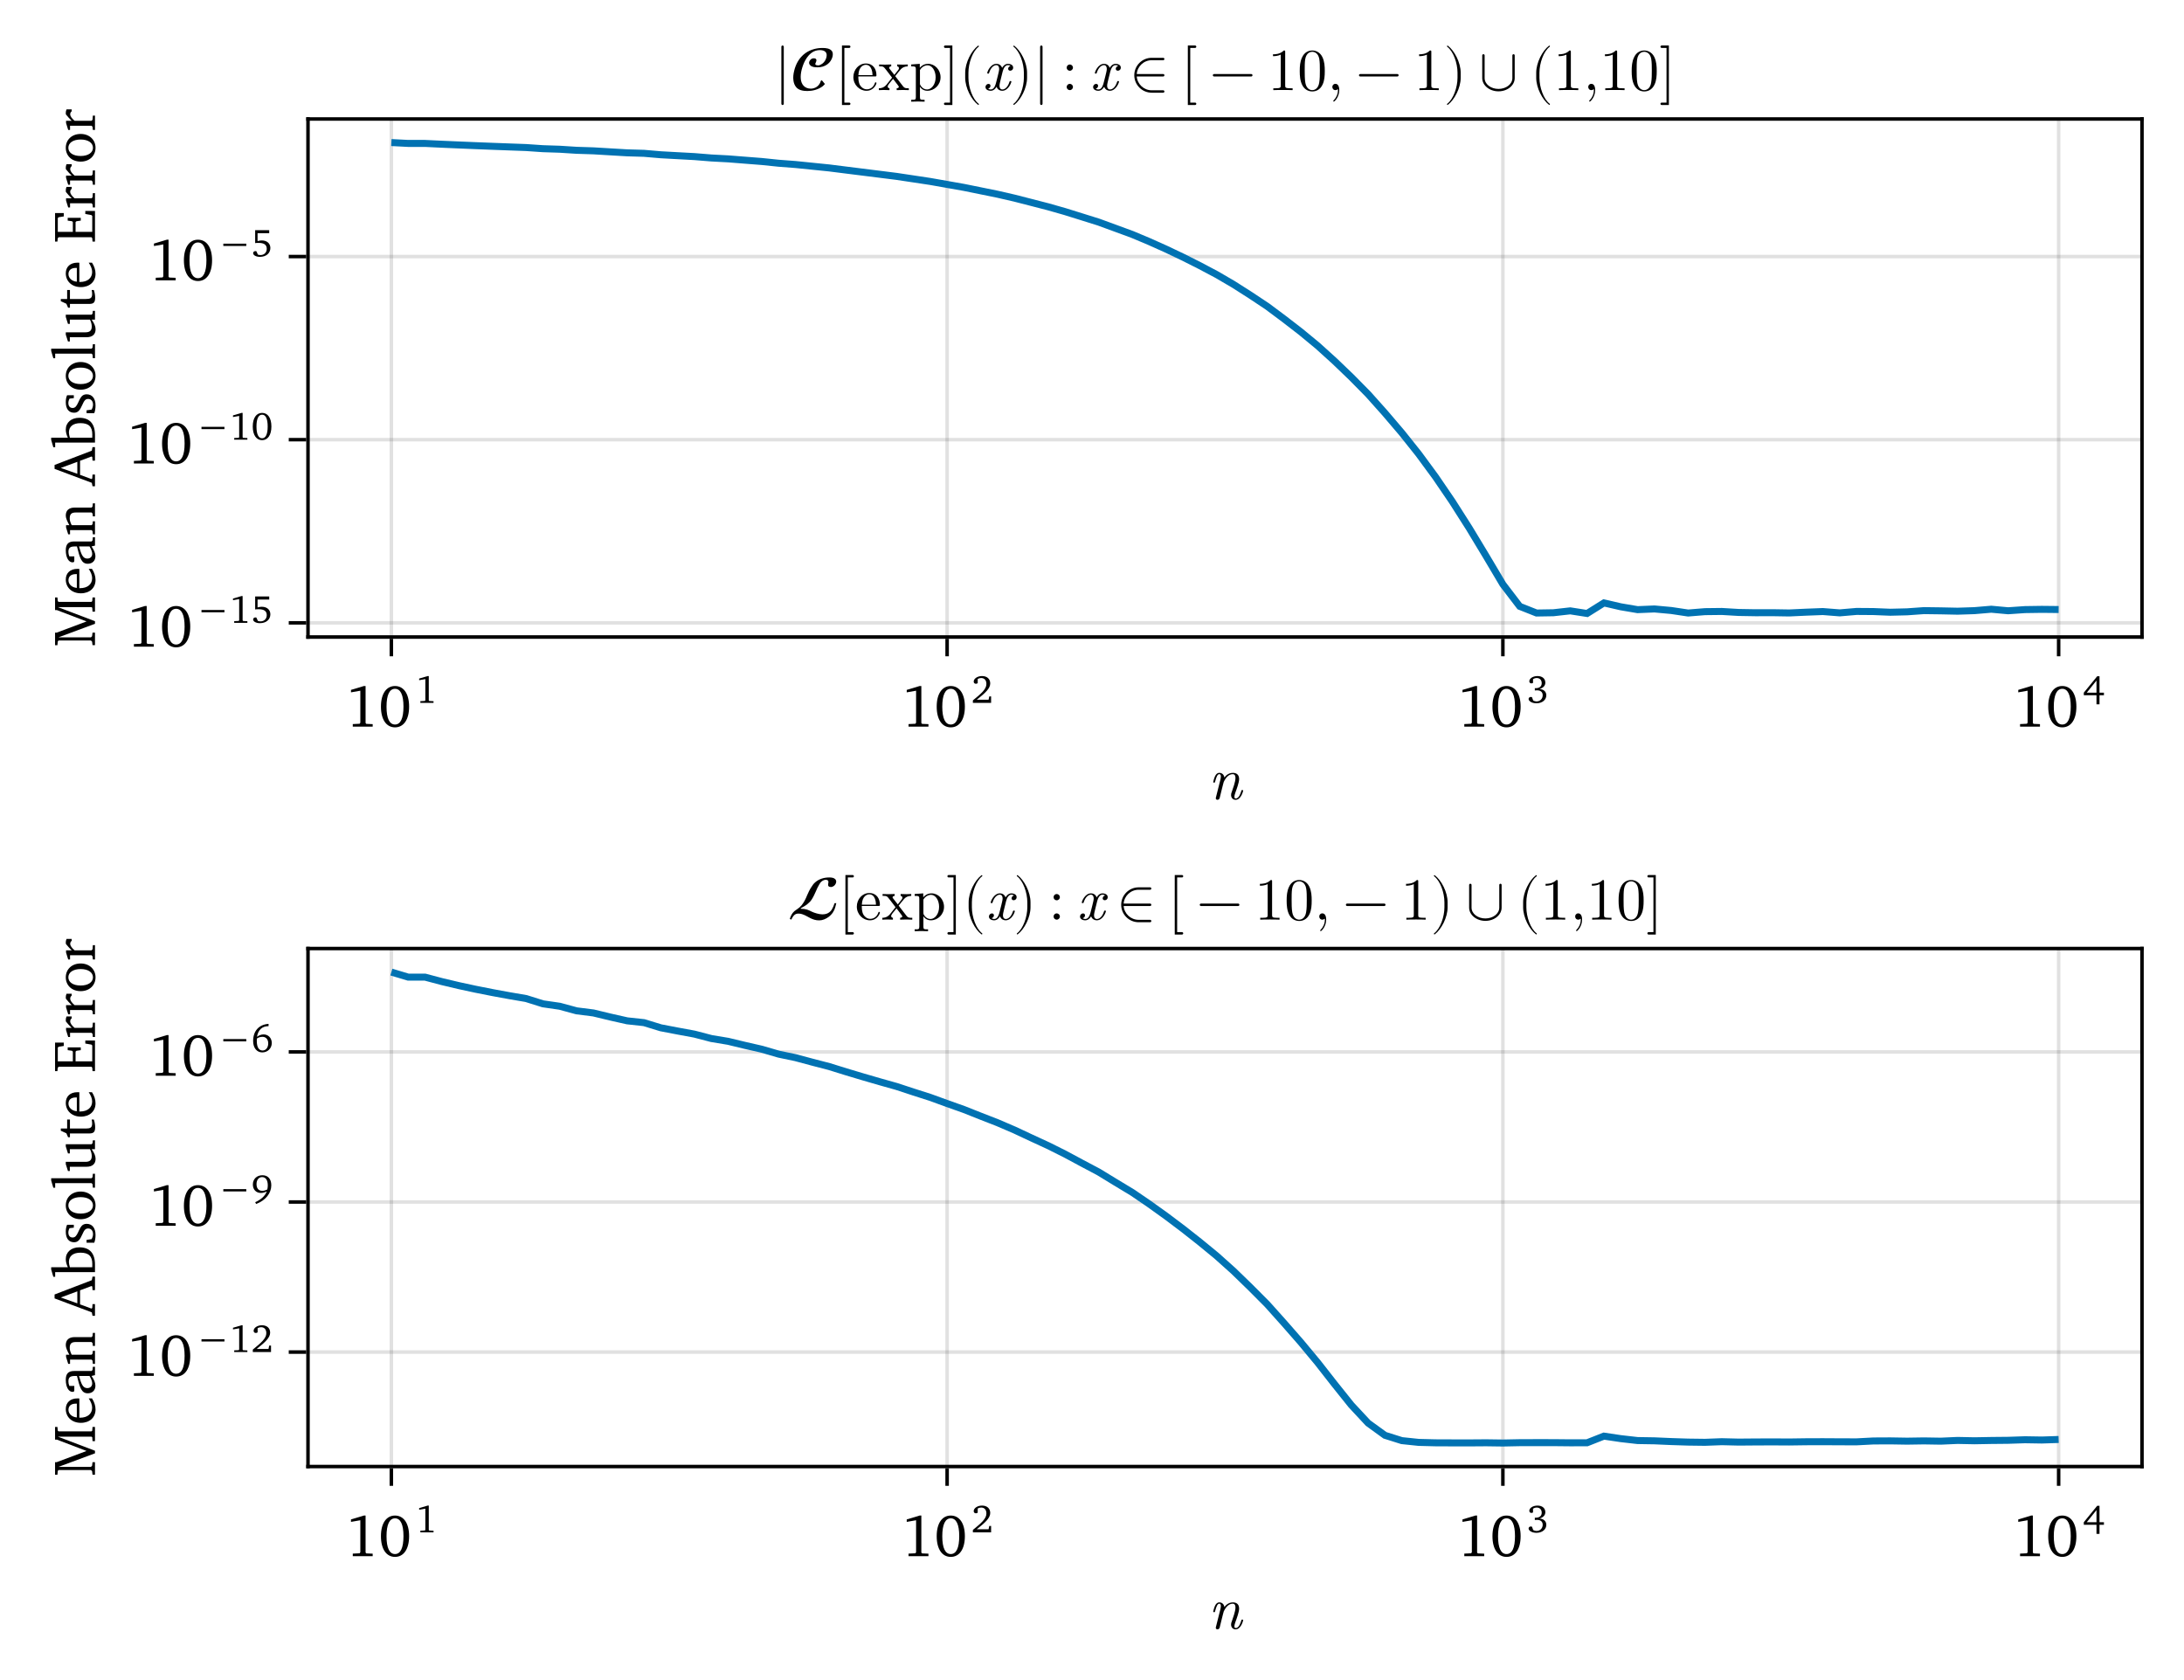 <?xml version="1.0" encoding="UTF-8"?>
<svg xmlns="http://www.w3.org/2000/svg" xmlns:xlink="http://www.w3.org/1999/xlink" width="624" height="480" viewBox="0 0 624 480">
<defs>
<g>
<g id="glyph-0-0-1a816e20">
<path d="M 9.969 -2.438 C 9.969 -2.594 9.828 -2.594 9.703 -2.594 C 9.484 -2.594 9.484 -2.562 9.422 -2.312 C 9.281 -1.859 8.828 -0.188 7.844 -0.188 C 7.484 -0.188 7.469 -0.438 7.469 -0.688 C 7.469 -1.109 7.641 -1.547 7.766 -1.953 C 8.109 -2.859 8.812 -4.766 8.812 -5.75 C 8.812 -7.141 7.875 -7.516 7.031 -7.516 C 5.641 -7.516 4.828 -6.5 4.609 -6.172 C 4.484 -7 3.906 -7.516 3.172 -7.516 C 2.562 -7.516 2.234 -7.125 1.953 -6.609 C 1.625 -5.938 1.406 -4.891 1.406 -4.891 C 1.406 -4.719 1.578 -4.719 1.672 -4.719 C 1.891 -4.719 1.906 -4.75 1.984 -5.109 C 2.297 -6.312 2.625 -7.141 3.141 -7.141 C 3.594 -7.141 3.594 -6.641 3.594 -6.453 C 3.594 -6.188 3.531 -5.859 3.469 -5.594 L 2.188 -0.5 C 2.156 -0.391 2.141 -0.312 2.141 -0.25 C 2.141 -0.062 2.281 0.188 2.625 0.188 C 2.828 0.188 3.109 0.062 3.234 -0.25 L 3.906 -2.969 C 4 -3.344 4.094 -3.703 4.188 -4.078 C 4.406 -4.953 4.406 -4.969 4.688 -5.453 C 4.938 -5.859 5.688 -7.141 6.984 -7.141 C 7.734 -7.141 7.766 -6.375 7.766 -6.016 C 7.766 -4.969 7.016 -2.938 6.781 -2.266 C 6.562 -1.688 6.516 -1.531 6.516 -1.172 C 6.516 -0.422 6.984 0.188 7.797 0.188 C 9.391 0.188 9.969 -2.344 9.969 -2.438 Z M 9.969 -2.438 "/>
</g>
<g id="glyph-0-1-1a816e20">
<path d="M 8.297 -2.438 C 8.297 -2.594 8.156 -2.594 8.047 -2.594 C 7.844 -2.594 7.812 -2.578 7.734 -2.312 C 7.281 -0.844 6.422 -0.188 5.719 -0.188 C 5.375 -0.188 4.906 -0.391 4.906 -1.281 C 4.906 -1.688 5.094 -2.406 5.234 -2.984 L 5.812 -5.328 C 6.047 -6.203 6.516 -7.141 7.312 -7.141 C 7.359 -7.141 7.781 -7.141 8.062 -6.906 C 7.375 -6.734 7.375 -6.094 7.375 -6.094 C 7.375 -5.859 7.531 -5.547 7.969 -5.547 C 8.281 -5.547 8.812 -5.781 8.812 -6.438 C 8.812 -7.312 7.812 -7.516 7.328 -7.516 C 6.391 -7.516 5.828 -6.688 5.656 -6.359 C 5.281 -7.375 4.453 -7.516 4.031 -7.516 C 2.328 -7.516 1.406 -5.281 1.406 -4.891 C 1.406 -4.719 1.578 -4.719 1.672 -4.719 C 1.891 -4.719 1.891 -4.75 1.969 -5.016 C 2.438 -6.484 3.312 -7.141 4 -7.141 C 4.484 -7.141 4.812 -6.75 4.812 -6.062 C 4.812 -5.656 4.609 -4.828 4.453 -4.203 L 4.062 -2.656 C 3.797 -1.547 3.438 -0.188 2.406 -0.188 C 2.359 -0.188 1.953 -0.188 1.672 -0.422 C 2.172 -0.562 2.328 -0.984 2.328 -1.234 C 2.328 -1.688 1.969 -1.781 1.75 -1.781 C 1.328 -1.781 0.906 -1.422 0.906 -0.859 C 0.906 -0.203 1.609 0.188 2.391 0.188 C 3.219 0.188 3.781 -0.453 4.062 -0.969 C 4.406 0 5.234 0.188 5.672 0.188 C 7.422 0.188 8.297 -2.094 8.297 -2.438 Z M 8.297 -2.438 "/>
</g>
<g id="glyph-1-0-1a816e20">
<path d="M 5.281 -11.609 L 1.594 -10.5 L 1.594 -9.797 L 4.266 -10.266 L 4.266 -1.125 L 4.062 -0.828 L 2.109 -0.734 L 2.109 0 L 7.797 0 L 7.797 -0.719 L 5.969 -0.797 L 5.766 -1.047 L 5.766 -11.609 Z M 5.281 -11.609 "/>
</g>
<g id="glyph-1-1-1a816e20">
<path d="M 4.719 -11.609 C 2.297 -11.609 0.703 -9.469 0.703 -5.719 C 0.703 -1.953 2.297 0.203 4.719 0.203 C 7.156 0.203 8.75 -1.953 8.75 -5.719 C 8.75 -9.469 7.156 -11.609 4.719 -11.609 Z M 4.719 -10.812 C 6.297 -10.812 7.141 -9.078 7.141 -5.719 C 7.141 -2.344 6.297 -0.609 4.719 -0.609 C 3.156 -0.609 2.297 -2.328 2.297 -5.688 C 2.297 -9.078 3.156 -10.812 4.719 -10.812 Z M 4.719 -10.812 "/>
</g>
<g id="glyph-2-0-1a816e20">
<path d="M 4.719 -11.609 C 2.297 -11.609 0.703 -9.469 0.703 -5.719 C 0.703 -1.953 2.297 0.203 4.719 0.203 C 7.156 0.203 8.75 -1.953 8.75 -5.719 C 8.75 -9.469 7.156 -11.609 4.719 -11.609 Z M 4.719 -10.812 C 6.297 -10.812 7.141 -9.078 7.141 -5.719 C 7.141 -2.344 6.297 -0.609 4.719 -0.609 C 3.156 -0.609 2.297 -2.328 2.297 -5.688 C 2.297 -9.078 3.156 -10.812 4.719 -10.812 Z M 4.719 -10.812 "/>
</g>
<g id="glyph-3-0-1a816e20">
<path d="M 3.484 -7.656 L 1.047 -6.938 L 1.047 -6.469 L 2.812 -6.781 L 2.812 -0.734 L 2.688 -0.547 L 1.391 -0.484 L 1.391 0 L 5.156 0 L 5.156 -0.469 L 3.938 -0.531 L 3.797 -0.703 L 3.797 -7.656 Z M 3.484 -7.656 "/>
</g>
<g id="glyph-3-1-1a816e20">
<path d="M 1.578 -0.891 C 4.062 -2.859 5.422 -4.125 5.422 -5.547 C 5.422 -6.812 4.531 -7.656 3.078 -7.656 C 1.688 -7.656 0.703 -6.859 0.703 -6.078 C 0.703 -5.703 0.938 -5.453 1.328 -5.453 C 1.516 -5.453 1.688 -5.516 1.844 -5.625 L 1.844 -6.828 C 2.172 -7.016 2.5 -7.094 2.844 -7.094 C 3.766 -7.094 4.328 -6.469 4.328 -5.391 C 4.328 -3.922 2.922 -2.703 0.469 -0.703 L 0.469 0 L 5.672 0 L 5.672 -1.844 L 5.156 -1.844 L 4.953 -0.891 Z M 1.578 -0.891 "/>
</g>
<g id="glyph-3-2-1a816e20">
<path d="M 4.125 -7.594 L 0.297 -2.906 L 0.297 -2.172 L 3.922 -2.172 L 3.922 0.422 L 4.781 0.422 L 4.781 -2.172 L 6.047 -2.172 L 6.047 -2.906 L 4.781 -2.906 L 4.781 -7.594 Z M 3.922 -6.375 L 3.922 -2.906 L 1.141 -2.906 Z M 3.922 -6.375 "/>
</g>
<g id="glyph-4-0-1a816e20">
<path d="M 5.281 -11.609 L 1.594 -10.5 L 1.594 -9.797 L 4.266 -10.266 L 4.266 -1.125 L 4.062 -0.828 L 2.109 -0.734 L 2.109 0 L 7.797 0 L 7.797 -0.719 L 5.969 -0.797 L 5.766 -1.047 L 5.766 -11.609 Z M 5.281 -11.609 "/>
</g>
<g id="glyph-5-0-1a816e20">
<path d="M 3.562 -3.953 C 4.656 -4.281 5.234 -4.906 5.234 -5.781 C 5.234 -6.906 4.359 -7.656 3.016 -7.656 C 1.609 -7.656 0.656 -6.906 0.656 -6.172 C 0.656 -5.812 0.891 -5.562 1.25 -5.562 C 1.438 -5.562 1.578 -5.609 1.719 -5.703 L 1.719 -6.766 C 2.047 -6.984 2.391 -7.094 2.781 -7.094 C 3.641 -7.094 4.203 -6.516 4.203 -5.625 C 4.203 -4.719 3.594 -4.188 2.469 -4.188 C 2.391 -4.188 2.312 -4.203 2.234 -4.203 L 2.234 -3.531 C 2.453 -3.562 2.641 -3.578 2.828 -3.578 C 3.906 -3.578 4.484 -3.062 4.484 -2.172 C 4.484 -1.172 3.75 -0.406 2.719 -0.406 C 2.391 -0.406 2.078 -0.5 1.766 -0.672 L 1.422 -1.625 C 1.297 -1.672 1.188 -1.688 1.094 -1.688 C 0.734 -1.688 0.453 -1.438 0.453 -1.109 C 0.453 -0.531 1.344 0.125 2.688 0.125 C 4.406 0.125 5.516 -0.891 5.516 -2.156 C 5.516 -3.172 4.797 -3.875 3.562 -3.953 Z M 3.562 -3.953 "/>
</g>
<g id="glyph-6-0-1a816e20">
<path d="M 0 -0.531 L 0 -4.109 L -0.703 -4.109 L -0.828 -3.078 L -1.156 -2.766 L -10.438 -2.766 L 0 -6.641 L 0 -7.375 L -10.609 -11.406 L -1.016 -11.406 L -0.781 -11.234 L -0.703 -10.109 L 0 -10.109 L 0 -14.172 L -0.703 -14.172 L -0.781 -13.109 L -1.016 -12.906 L -10.391 -12.906 L -10.625 -13.109 L -10.734 -14.172 L -11.406 -14.172 L -11.406 -10.547 L -10.875 -10.547 L -2.406 -7.312 L -10.953 -4.109 L -11.406 -4.109 L -11.406 -0.516 L -10.734 -0.516 L -10.625 -1.625 L -10.391 -1.859 L -1.156 -1.859 L -0.828 -1.547 L -0.703 -0.531 Z M 0 -0.531 "/>
</g>
<g id="glyph-7-0-1a816e20">
<path d="M -1.797 -7.609 C -1.156 -6.641 -0.812 -5.797 -0.812 -4.953 C -0.812 -3.234 -2.109 -2.094 -4.281 -2.094 C -4.328 -2.094 -4.406 -2.094 -4.469 -2.094 L -4.469 -7.594 C -4.656 -7.609 -4.828 -7.609 -5 -7.609 C -7.094 -7.609 -8.344 -6.406 -8.344 -4.562 C -8.344 -2.281 -6.594 -0.625 -4.031 -0.625 C -1.531 -0.625 0.156 -2.172 0.156 -4.422 C 0.156 -5.484 -0.188 -6.594 -0.859 -7.609 Z M -5.188 -6.109 L -5.188 -2.172 C -6.625 -2.281 -7.578 -3.25 -7.578 -4.328 C -7.578 -5.469 -6.828 -6.109 -5.453 -6.109 C -5.375 -6.109 -5.266 -6.109 -5.188 -6.109 Z M -5.188 -6.109 "/>
</g>
<g id="glyph-8-0-1a816e20">
<path d="M -0.984 -5.672 L 0 -5.906 L 0 -8.297 L -0.609 -8.297 L -0.703 -7.391 L -0.969 -7.094 L -5.906 -7.094 C -7.609 -7.094 -8.344 -6.344 -8.344 -4.562 C -8.344 -2.406 -7.469 -1.125 -6.422 -1.125 C -6.016 -1.125 -5.906 -1.266 -5.906 -1.656 L -5.906 -2.828 L -7.328 -2.828 C -7.516 -3.281 -7.594 -3.688 -7.594 -4.109 C -7.594 -5.344 -7.031 -5.672 -5.688 -5.672 L -5.156 -5.672 C -4.328 -2.281 -3.828 -0.719 -2.062 -0.719 C -0.781 -0.719 0.125 -1.547 0.125 -2.891 C 0.125 -3.703 -0.25 -4.609 -0.984 -5.672 Z M -1.562 -5.672 C -1.078 -4.828 -0.797 -4.125 -0.797 -3.562 C -0.797 -2.719 -1.359 -2.203 -2.188 -2.203 C -3.438 -2.203 -3.891 -3.281 -4.562 -5.672 Z M -1.562 -5.672 "/>
</g>
<g id="glyph-8-1-1a816e20">
<path d="M -1.797 -7.609 C -1.156 -6.641 -0.812 -5.797 -0.812 -4.953 C -0.812 -3.234 -2.109 -2.094 -4.281 -2.094 C -4.328 -2.094 -4.406 -2.094 -4.469 -2.094 L -4.469 -7.594 C -4.656 -7.609 -4.828 -7.609 -5 -7.609 C -7.094 -7.609 -8.344 -6.406 -8.344 -4.562 C -8.344 -2.281 -6.594 -0.625 -4.031 -0.625 C -1.531 -0.625 0.156 -2.172 0.156 -4.422 C 0.156 -5.484 -0.188 -6.594 -0.859 -7.609 Z M -5.188 -6.109 L -5.188 -2.172 C -6.625 -2.281 -7.578 -3.25 -7.578 -4.328 C -7.578 -5.469 -6.828 -6.109 -5.453 -6.109 C -5.375 -6.109 -5.266 -6.109 -5.188 -6.109 Z M -5.188 -6.109 "/>
</g>
<g id="glyph-9-0-1a816e20">
<path d="M 0 -0.516 L 0 -4.234 L -0.609 -4.234 L -0.703 -3.422 L -0.969 -3.125 L -6.656 -3.125 C -7.031 -3.859 -7.219 -4.484 -7.219 -5.031 C -7.219 -6.297 -6.719 -6.75 -5.469 -6.75 L -0.969 -6.75 L -0.703 -6.453 L -0.609 -5.641 L 0 -5.641 L 0 -9.359 L -0.609 -9.359 L -0.703 -8.453 L -0.969 -8.156 L -5.766 -8.156 C -7.469 -8.156 -8.344 -7.344 -8.344 -5.859 C -8.344 -5.141 -7.953 -4.266 -7.328 -3.125 L -8.266 -3.125 L -8.266 -2.484 L -7.656 -0.516 L -7.125 -0.516 L -7.125 -1.719 L -0.969 -1.719 L -0.703 -1.422 L -0.609 -0.516 Z M 0 -0.516 "/>
</g>
<g id="glyph-9-1-1a816e20">
</g>
<g id="glyph-9-2-1a816e20">
<path d="M -11.547 -4.828 L -0.906 -0.844 L -0.703 0.141 L 0 0.141 L 0 -3.203 L -0.703 -3.203 L -0.781 -2.094 L -1.016 -1.922 L -4.266 -3.125 L -4.266 -7.141 L -1.016 -8.359 L -0.781 -8.25 L -0.703 -7.188 L 0 -7.188 L 0 -11.047 L -0.703 -11.047 L -0.906 -10.031 L -11.547 -5.953 Z M -9.766 -5.094 L -5.047 -6.844 L -5.047 -3.422 Z M -9.766 -5.094 "/>
</g>
<g id="glyph-10-0-1a816e20">
<path d="M -11.547 -4.828 L -0.906 -0.844 L -0.703 0.141 L 0 0.141 L 0 -3.203 L -0.703 -3.203 L -0.781 -2.094 L -1.016 -1.922 L -4.266 -3.125 L -4.266 -7.141 L -1.016 -8.359 L -0.781 -8.25 L -0.703 -7.188 L 0 -7.188 L 0 -11.047 L -0.703 -11.047 L -0.906 -10.031 L -11.547 -5.953 Z M -9.766 -5.094 L -5.047 -6.844 L -5.047 -3.422 Z M -9.766 -5.094 "/>
</g>
<g id="glyph-11-0-1a816e20">
<path d="M -12.516 -2.234 L -11.906 -0.141 L -11.375 -0.141 L -11.375 -1.469 L 0 -1.469 L 0 -3.641 C 0 -6.891 -1.547 -8.562 -4.469 -8.562 C -6.781 -8.562 -8.344 -7.203 -8.344 -5.203 C -8.344 -4.453 -8.141 -3.688 -7.75 -2.875 L -12.516 -2.875 Z M -0.781 -2.875 L -7.172 -2.875 C -7.344 -3.438 -7.453 -3.938 -7.453 -4.375 C -7.453 -6.062 -6.266 -7.031 -4.141 -7.031 C -1.797 -7.031 -0.766 -6.016 -0.766 -3.812 C -0.766 -3.719 -0.766 -3.406 -0.781 -2.875 Z M -0.781 -2.875 "/>
</g>
<g id="glyph-12-0-1a816e20">
<path d="M -7.969 -5.844 C -8.234 -5.266 -8.344 -4.609 -8.344 -3.859 C -8.344 -1.922 -7.469 -0.844 -5.969 -0.844 C -4.828 -0.844 -4.281 -1.594 -3.641 -3.047 C -3.125 -4.172 -2.828 -4.781 -1.938 -4.781 C -1.141 -4.781 -0.562 -4.172 -0.562 -3.172 C -0.562 -2.688 -0.703 -2.203 -0.969 -1.734 L -2.406 -1.531 L -2.406 -0.719 L -0.203 -0.719 C 0.016 -1.312 0.156 -2.062 0.156 -2.922 C 0.156 -4.938 -0.812 -6.109 -2.391 -6.109 C -3.031 -6.109 -3.531 -5.859 -3.859 -5.453 C -4.312 -4.891 -4.562 -4.25 -4.844 -3.656 C -5.297 -2.703 -5.656 -2.203 -6.391 -2.203 C -7.156 -2.203 -7.609 -2.719 -7.609 -3.625 C -7.609 -4.031 -7.5 -4.438 -7.266 -4.875 L -6.047 -5.016 L -6.047 -5.844 Z M -7.969 -5.844 "/>
</g>
<g id="glyph-12-1-1a816e20">
<path d="M 0 -0.516 L 0 -4.609 L -0.609 -4.609 L -0.703 -3.422 L -0.969 -3.125 L -5.828 -3.125 C -6.641 -3.828 -7.078 -4.422 -7.078 -4.984 C -7.078 -5.344 -6.938 -5.625 -6.656 -5.844 L -6.656 -6.391 L -8.125 -6.391 C -8.281 -6.031 -8.344 -5.719 -8.344 -5.375 C -8.344 -5.234 -8.344 -5.078 -8.312 -4.953 C -7.812 -4.328 -7.281 -3.719 -6.656 -3.125 L -8.266 -3.125 L -8.266 -2.484 L -7.656 -0.516 L -7.125 -0.516 L -7.125 -1.719 L -0.969 -1.719 L -0.703 -1.406 L -0.609 -0.516 Z M 0 -0.516 "/>
</g>
<g id="glyph-12-2-1a816e20">
<path d="M -8.344 -4.578 C -8.344 -2.281 -6.625 -0.625 -4.094 -0.625 C -1.578 -0.625 0.156 -2.297 0.156 -4.578 C 0.156 -6.844 -1.578 -8.531 -4.094 -8.531 C -6.609 -8.531 -8.344 -6.875 -8.344 -4.578 Z M -7.609 -4.578 C -7.609 -5.953 -6.297 -6.938 -4.094 -6.938 C -1.891 -6.938 -0.578 -5.953 -0.578 -4.578 C -0.578 -3.219 -1.906 -2.234 -4.094 -2.234 C -6.312 -2.234 -7.609 -3.203 -7.609 -4.578 Z M -7.609 -4.578 "/>
</g>
<g id="glyph-12-3-1a816e20">
<path d="M 0 -0.531 L 0 -4.109 L -0.703 -4.109 L -0.828 -3.078 L -1.156 -2.766 L -10.438 -2.766 L 0 -6.641 L 0 -7.375 L -10.609 -11.406 L -1.016 -11.406 L -0.781 -11.234 L -0.703 -10.109 L 0 -10.109 L 0 -14.172 L -0.703 -14.172 L -0.781 -13.109 L -1.016 -12.906 L -10.391 -12.906 L -10.625 -13.109 L -10.734 -14.172 L -11.406 -14.172 L -11.406 -10.547 L -10.875 -10.547 L -2.406 -7.312 L -10.953 -4.109 L -11.406 -4.109 L -11.406 -0.516 L -10.734 -0.516 L -10.625 -1.625 L -10.391 -1.859 L -1.156 -1.859 L -0.828 -1.547 L -0.703 -0.531 Z M 0 -0.531 "/>
</g>
<g id="glyph-12-4-1a816e20">
<path d="M -12.516 -2.234 L -11.906 -0.141 L -11.375 -0.141 L -11.375 -1.469 L 0 -1.469 L 0 -3.641 C 0 -6.891 -1.547 -8.562 -4.469 -8.562 C -6.781 -8.562 -8.344 -7.203 -8.344 -5.203 C -8.344 -4.453 -8.141 -3.688 -7.75 -2.875 L -12.516 -2.875 Z M -0.781 -2.875 L -7.172 -2.875 C -7.344 -3.438 -7.453 -3.938 -7.453 -4.375 C -7.453 -6.062 -6.266 -7.031 -4.141 -7.031 C -1.797 -7.031 -0.766 -6.016 -0.766 -3.812 C -0.766 -3.719 -0.766 -3.406 -0.781 -2.875 Z M -0.781 -2.875 "/>
</g>
<g id="glyph-13-0-1a816e20">
<path d="M -8.344 -4.578 C -8.344 -2.281 -6.625 -0.625 -4.094 -0.625 C -1.578 -0.625 0.156 -2.297 0.156 -4.578 C 0.156 -6.844 -1.578 -8.531 -4.094 -8.531 C -6.609 -8.531 -8.344 -6.875 -8.344 -4.578 Z M -7.609 -4.578 C -7.609 -5.953 -6.297 -6.938 -4.094 -6.938 C -1.891 -6.938 -0.578 -5.953 -0.578 -4.578 C -0.578 -3.219 -1.906 -2.234 -4.094 -2.234 C -6.312 -2.234 -7.609 -3.203 -7.609 -4.578 Z M -7.609 -4.578 "/>
</g>
<g id="glyph-14-0-1a816e20">
<path d="M 0 -0.469 L 0 -4.453 L -0.609 -4.453 L -0.703 -3.484 L -0.969 -3.172 L -12.516 -3.172 L -12.516 -2.531 L -11.906 -0.453 L -11.375 -0.453 L -11.375 -1.766 L -0.969 -1.766 L -0.703 -1.484 L -0.609 -0.469 Z M 0 -0.469 "/>
</g>
<g id="glyph-14-1-1a816e20">
<path d="M -8.344 -2.406 L -7.719 -0.438 L -7.188 -0.438 L -7.188 -1.656 L -2.438 -1.656 C -0.734 -1.656 0.172 -2.469 0.172 -3.922 C 0.172 -4.766 -0.219 -5.656 -0.953 -6.688 L 0 -6.688 L 0 -9.203 L -0.609 -9.203 L -0.703 -8.391 L -0.969 -8.094 L -8.344 -8.094 L -8.344 -7.453 L -7.719 -5.469 L -7.188 -5.469 L -7.188 -6.688 L -1.422 -6.688 C -1.094 -5.984 -0.922 -5.344 -0.922 -4.703 C -0.922 -3.562 -1.5 -3.062 -2.719 -3.062 L -8.344 -3.062 Z M -8.344 -2.406 "/>
</g>
<g id="glyph-15-0-1a816e20">
<path d="M -7.156 -1.5 L -1.672 -1.5 C -0.453 -1.5 0.047 -1.859 0.047 -3.266 C 0.047 -3.922 -0.062 -4.688 -0.328 -5.484 L -0.953 -5.484 C -0.859 -5.094 -0.812 -4.703 -0.812 -4.312 C -0.812 -3.125 -1.375 -2.906 -2.672 -2.906 L -7.156 -2.906 L -7.156 -5.484 L -7.953 -5.484 L -7.953 -2.906 L -9.766 -2.906 L -9.766 -2.281 L -8.172 -1.547 L -7.688 -0.422 L -7.156 -0.422 Z M -7.156 -1.5 "/>
</g>
<g id="glyph-16-0-1a816e20">
<path d="M 0 -0.562 L 0 -9.312 L -2.766 -9.312 L -2.766 -8.438 L -1.047 -8.141 L -0.781 -7.906 L -0.781 -3.344 L -5.547 -3.344 L -5.547 -6.141 L -5.281 -6.375 L -4.062 -6.547 L -4.062 -7.344 L -7.797 -7.344 L -7.797 -6.547 L -6.562 -6.375 L -6.328 -6.141 L -6.328 -3.344 L -10.625 -3.344 L -10.625 -7.281 L -10.375 -7.516 L -8.922 -7.75 L -8.922 -8.703 L -11.406 -8.703 L -11.406 -0.562 L -10.734 -0.562 L -10.625 -1.531 L -10.391 -1.812 L -1.016 -1.812 L -0.781 -1.531 L -0.703 -0.562 Z M 0 -0.562 "/>
</g>
<g id="glyph-17-0-1a816e20">
<path d="M 0 -0.516 L 0 -4.609 L -0.609 -4.609 L -0.703 -3.422 L -0.969 -3.125 L -5.828 -3.125 C -6.641 -3.828 -7.078 -4.422 -7.078 -4.984 C -7.078 -5.344 -6.938 -5.625 -6.656 -5.844 L -6.656 -6.391 L -8.125 -6.391 C -8.281 -6.031 -8.344 -5.719 -8.344 -5.375 C -8.344 -5.234 -8.344 -5.078 -8.312 -4.953 C -7.812 -4.328 -7.281 -3.719 -6.656 -3.125 L -8.266 -3.125 L -8.266 -2.484 L -7.656 -0.516 L -7.125 -0.516 L -7.125 -1.719 L -0.969 -1.719 L -0.703 -1.406 L -0.609 -0.516 Z M 0 -0.516 "/>
</g>
<g id="glyph-18-0-1a816e20">
<path d="M 5.281 -11.609 L 1.594 -10.5 L 1.594 -9.797 L 4.266 -10.266 L 4.266 -1.125 L 4.062 -0.828 L 2.109 -0.734 L 2.109 0 L 7.797 0 L 7.797 -0.719 L 5.969 -0.797 L 5.766 -1.047 L 5.766 -11.609 Z M 5.281 -11.609 "/>
</g>
<g id="glyph-18-1-1a816e20">
<path d="M 4.719 -11.609 C 2.297 -11.609 0.703 -9.469 0.703 -5.719 C 0.703 -1.953 2.297 0.203 4.719 0.203 C 7.156 0.203 8.75 -1.953 8.75 -5.719 C 8.75 -9.469 7.156 -11.609 4.719 -11.609 Z M 4.719 -10.812 C 6.297 -10.812 7.141 -9.078 7.141 -5.719 C 7.141 -2.344 6.297 -0.609 4.719 -0.609 C 3.156 -0.609 2.297 -2.328 2.297 -5.688 C 2.297 -9.078 3.156 -10.812 4.719 -10.812 Z M 4.719 -10.812 "/>
</g>
<g id="glyph-19-0-1a816e20">
<path d="M 1.391 -3.672 L 1.391 -3.016 L 7.953 -3.016 L 7.953 -3.672 Z M 1.391 -3.672 "/>
</g>
<g id="glyph-19-1-1a816e20">
<path d="M 3.484 -7.656 L 1.047 -6.938 L 1.047 -6.469 L 2.812 -6.781 L 2.812 -0.734 L 2.688 -0.547 L 1.391 -0.484 L 1.391 0 L 5.156 0 L 5.156 -0.469 L 3.938 -0.531 L 3.797 -0.703 L 3.797 -7.656 Z M 3.484 -7.656 "/>
</g>
<g id="glyph-19-2-1a816e20">
<path d="M 1.578 -0.891 C 4.062 -2.859 5.422 -4.125 5.422 -5.547 C 5.422 -6.812 4.531 -7.656 3.078 -7.656 C 1.688 -7.656 0.703 -6.859 0.703 -6.078 C 0.703 -5.703 0.938 -5.453 1.328 -5.453 C 1.516 -5.453 1.688 -5.516 1.844 -5.625 L 1.844 -6.828 C 2.172 -7.016 2.5 -7.094 2.844 -7.094 C 3.766 -7.094 4.328 -6.469 4.328 -5.391 C 4.328 -3.922 2.922 -2.703 0.469 -0.703 L 0.469 0 L 5.672 0 L 5.672 -1.844 L 5.156 -1.844 L 4.953 -0.891 Z M 1.578 -0.891 "/>
</g>
<g id="glyph-19-3-1a816e20">
<path d="M 4.609 -3.578 C 4.109 -3.328 3.641 -3.188 3.203 -3.188 C 2.125 -3.188 1.531 -3.875 1.531 -5.109 C 1.531 -6.344 2.203 -7.109 3.125 -7.109 C 4.141 -7.109 4.75 -6.281 4.75 -4.719 C 4.75 -4.359 4.703 -3.969 4.609 -3.578 Z M 1.406 0.578 C 4.188 -0.469 5.75 -2.562 5.75 -4.766 C 5.75 -6.578 4.797 -7.641 3.219 -7.641 C 1.609 -7.641 0.484 -6.547 0.484 -5 C 0.484 -3.531 1.422 -2.578 2.781 -2.578 C 3.281 -2.578 3.844 -2.719 4.469 -3.016 C 3.969 -1.734 2.891 -0.734 1.156 0.062 Z M 1.406 0.578 "/>
</g>
<g id="glyph-19-4-1a816e20">
<path d="M 4.969 -8.016 C 2.219 -7.828 0.562 -5.984 0.562 -3.109 C 0.562 -1.094 1.656 0.141 3.172 0.141 C 4.719 0.141 5.891 -1.031 5.891 -2.547 C 5.891 -3.969 4.891 -5 3.562 -5 C 2.891 -5 2.234 -4.75 1.656 -4.312 C 2 -6.312 3.141 -7.359 4.938 -7.359 C 4.953 -7.359 4.953 -7.359 4.969 -7.359 Z M 1.625 -3.812 C 2.094 -4.156 2.641 -4.312 3.25 -4.312 C 4.203 -4.312 4.875 -3.594 4.875 -2.453 C 4.875 -1.25 4.203 -0.406 3.266 -0.406 C 2.203 -0.406 1.609 -1.344 1.609 -3.125 C 1.609 -3.344 1.609 -3.578 1.625 -3.812 Z M 1.625 -3.812 "/>
</g>
<g id="glyph-19-5-1a816e20">
<path d="M 3.125 -7.656 C 1.516 -7.656 0.453 -6.25 0.453 -3.766 C 0.453 -1.297 1.516 0.141 3.125 0.141 C 4.719 0.141 5.781 -1.297 5.781 -3.766 C 5.781 -6.25 4.719 -7.656 3.125 -7.656 Z M 3.125 -7.141 C 4.156 -7.141 4.719 -5.984 4.719 -3.766 C 4.719 -1.547 4.156 -0.406 3.125 -0.406 C 2.094 -0.406 1.516 -1.531 1.516 -3.766 C 1.516 -5.984 2.094 -7.141 3.125 -7.141 Z M 3.125 -7.141 "/>
</g>
<g id="glyph-19-6-1a816e20">
<path d="M 1.141 -7.531 L 1.141 -3.828 C 1.375 -3.875 1.703 -3.891 2.125 -3.891 C 3.688 -3.891 4.453 -3.359 4.453 -2.203 C 4.453 -1.172 3.734 -0.422 2.688 -0.422 C 2.438 -0.422 2.172 -0.453 1.922 -0.547 L 1.484 -1.516 C 1.375 -1.531 1.281 -1.547 1.219 -1.547 C 0.828 -1.547 0.562 -1.297 0.562 -0.953 C 0.562 -0.422 1.328 0.094 2.484 0.094 C 4.328 0.094 5.484 -0.984 5.484 -2.438 C 5.484 -3.719 4.531 -4.594 3.031 -4.594 C 2.672 -4.594 2.266 -4.531 1.828 -4.406 L 1.828 -6.656 L 5.156 -6.656 L 5.156 -7.531 Z M 1.141 -7.531 "/>
</g>
<g id="glyph-20-0-1a816e20">
<path d="M 5.281 -11.609 L 1.594 -10.5 L 1.594 -9.797 L 4.266 -10.266 L 4.266 -1.125 L 4.062 -0.828 L 2.109 -0.734 L 2.109 0 L 7.797 0 L 7.797 -0.719 L 5.969 -0.797 L 5.766 -1.047 L 5.766 -11.609 Z M 5.281 -11.609 "/>
</g>
<g id="glyph-21-0-1a816e20">
<path d="M 4.719 -11.609 C 2.297 -11.609 0.703 -9.469 0.703 -5.719 C 0.703 -1.953 2.297 0.203 4.719 0.203 C 7.156 0.203 8.75 -1.953 8.75 -5.719 C 8.75 -9.469 7.156 -11.609 4.719 -11.609 Z M 4.719 -10.812 C 6.297 -10.812 7.141 -9.078 7.141 -5.719 C 7.141 -2.344 6.297 -0.609 4.719 -0.609 C 3.156 -0.609 2.297 -2.328 2.297 -5.688 C 2.297 -9.078 3.156 -10.812 4.719 -10.812 Z M 4.719 -10.812 "/>
</g>
<g id="glyph-22-0-1a816e20">
<path d="M 1.391 -3.672 L 1.391 -3.016 L 7.953 -3.016 L 7.953 -3.672 Z M 1.391 -3.672 "/>
</g>
<g id="glyph-23-0-1a816e20">
<path d="M 4.719 -11.609 C 2.297 -11.609 0.703 -9.469 0.703 -5.719 C 0.703 -1.953 2.297 0.203 4.719 0.203 C 7.156 0.203 8.75 -1.953 8.75 -5.719 C 8.75 -9.469 7.156 -11.609 4.719 -11.609 Z M 4.719 -10.812 C 6.297 -10.812 7.141 -9.078 7.141 -5.719 C 7.141 -2.344 6.297 -0.609 4.719 -0.609 C 3.156 -0.609 2.297 -2.328 2.297 -5.688 C 2.297 -9.078 3.156 -10.812 4.719 -10.812 Z M 4.719 -10.812 "/>
</g>
<g id="glyph-24-0-1a816e20">
<path d="M 13.969 -4.719 L 13.469 -4.703 C 13.469 -4.703 13.281 -4.125 13.156 -3.844 C 12.984 -3.469 12.828 -3.109 12.594 -2.75 C 12.422 -2.5 12.172 -2.25 11.906 -2.062 C 11.328 -1.625 10.609 -1.516 9.938 -1.516 C 9.094 -1.516 7.656 -1.938 6.938 -2.297 C 6 -2.766 5.328 -3.109 3.812 -3.109 L 3.828 -3.266 C 4.484 -3.609 5.25 -4.062 5.734 -4.469 C 6.219 -4.859 6.656 -5.297 6.953 -5.781 C 7.453 -6.562 7.797 -7.344 8.156 -8.141 C 8.438 -8.812 8.719 -9.453 9.125 -10.109 C 9.328 -10.484 9.531 -10.75 9.906 -11.016 C 10.219 -11.25 10.625 -11.391 10.953 -11.391 C 11.219 -11.391 11.469 -11.328 11.594 -11.156 C 11.75 -10.984 11.75 -10.688 11.672 -10.422 C 11.609 -10.109 11.578 -9.734 11.766 -9.547 C 11.906 -9.391 12.188 -9.328 12.469 -9.328 C 12.719 -9.328 13.016 -9.453 13.266 -9.625 C 13.594 -9.875 13.828 -10.234 13.906 -10.609 C 14.016 -10.984 13.891 -11.266 13.688 -11.547 C 13.312 -11.953 12.688 -12.062 11.969 -12.062 C 10.281 -12.062 8.969 -11.531 8.031 -10.75 C 7.453 -10.25 7.266 -9.984 6.828 -9.281 C 6.406 -8.656 5.953 -7.75 5.641 -6.984 C 5.219 -5.922 4.797 -5.141 4.438 -4.641 C 4.203 -4.25 3.859 -3.844 3.484 -3.531 C 3.297 -3.359 3.078 -3.219 2.875 -3.062 C 2.562 -2.859 2.266 -2.656 2 -2.438 C 1.281 -1.812 0.922 -1 0.688 -0.219 L 1.094 0 C 1.328 -0.469 1.625 -1.016 2.016 -1.359 C 2.359 -1.656 2.766 -1.734 3.156 -1.734 C 3.531 -1.734 3.859 -1.688 4.188 -1.578 C 4.656 -1.422 5.172 -1.203 5.594 -0.953 C 6.203 -0.578 6.938 -0.219 7.688 0.016 C 8.125 0.156 8.641 0.203 9.125 0.203 C 10.047 0.203 10.969 -0.203 11.75 -0.766 C 12.766 -1.516 13.406 -2.531 13.672 -3.547 Z M 13.969 -4.719 "/>
</g>
<g id="glyph-25-0-1a816e20">
<path d="M 4.359 3.906 C 4.359 3.719 4.203 3.562 4.016 3.562 L 2.625 3.562 L 2.625 -12.062 L 4.016 -12.062 C 4.203 -12.062 4.359 -12.219 4.359 -12.406 C 4.359 -12.594 4.203 -12.75 4.016 -12.75 L 1.938 -12.75 L 1.938 4.25 L 4.016 4.25 C 4.203 4.25 4.359 4.094 4.359 3.906 Z M 4.359 3.906 "/>
</g>
<g id="glyph-25-1-1a816e20">
<path d="M 7.062 -2.016 C 7.062 -2.188 6.922 -2.234 6.828 -2.234 C 6.688 -2.234 6.641 -2.125 6.609 -1.984 C 6.016 -0.234 4.484 -0.234 4.312 -0.234 C 3.469 -0.234 2.781 -0.75 2.391 -1.375 C 1.891 -2.188 1.891 -3.312 1.891 -3.922 L 6.625 -3.922 C 7 -3.922 7.062 -3.922 7.062 -4.281 C 7.062 -5.969 6.141 -7.609 4.016 -7.609 C 2.047 -7.609 0.469 -5.859 0.469 -3.734 C 0.469 -1.469 2.266 0.188 4.219 0.188 C 6.297 0.188 7.062 -1.703 7.062 -2.016 Z M 5.938 -4.281 L 1.906 -4.281 C 2 -6.812 3.438 -7.234 4.016 -7.234 C 5.766 -7.234 5.938 -4.953 5.938 -4.281 Z M 5.938 -4.281 "/>
</g>
<g id="glyph-26-0-1a816e20">
<path d="M 8.766 0 L 8.766 -0.531 C 7.859 -0.531 7.547 -0.562 7.156 -1.047 L 4.875 -4 C 5.391 -4.641 6.031 -5.469 6.438 -5.922 C 6.969 -6.531 7.672 -6.781 8.469 -6.797 L 8.469 -7.328 C 8.031 -7.297 7.516 -7.281 7.078 -7.281 C 6.562 -7.281 5.656 -7.312 5.438 -7.328 L 5.438 -6.797 C 5.797 -6.766 5.938 -6.547 5.938 -6.266 C 5.938 -6 5.766 -5.781 5.672 -5.672 L 4.625 -4.359 L 3.297 -6.062 C 3.141 -6.234 3.141 -6.266 3.141 -6.375 C 3.141 -6.625 3.406 -6.781 3.734 -6.797 L 3.734 -7.328 L 1.906 -7.281 C 1.547 -7.281 0.75 -7.297 0.281 -7.328 L 0.281 -6.797 C 1.484 -6.797 1.5 -6.781 2.297 -5.766 L 3.984 -3.562 C 3.172 -2.547 3.172 -2.516 2.375 -1.547 C 1.562 -0.562 0.562 -0.531 0.203 -0.531 L 0.203 0 C 0.641 -0.031 1.172 -0.047 1.609 -0.047 L 3.234 0 L 3.234 -0.531 C 2.859 -0.578 2.734 -0.797 2.734 -1.047 C 2.734 -1.422 3.234 -1.984 4.266 -3.219 L 5.562 -1.516 C 5.688 -1.328 5.922 -1.047 5.922 -0.953 C 5.922 -0.797 5.766 -0.547 5.297 -0.531 L 5.297 0 L 7.141 -0.047 C 7.594 -0.047 8.266 -0.031 8.766 0 Z M 8.766 0 "/>
</g>
<g id="glyph-26-1-1a816e20">
<path d="M 8.859 -3.672 C 8.859 -5.828 7.203 -7.516 5.297 -7.516 C 3.984 -7.516 3.266 -6.766 2.922 -6.391 L 2.922 -7.516 L 0.469 -7.328 L 0.469 -6.797 C 1.688 -6.797 1.797 -6.703 1.797 -5.953 L 1.797 2 C 1.797 2.766 1.609 2.766 0.469 2.766 L 0.469 3.297 L 2.375 3.25 L 4.297 3.297 L 4.297 2.766 C 3.156 2.766 2.969 2.766 2.969 2 L 2.969 -1 C 3.062 -0.734 3.781 0.188 5.062 0.188 C 7.094 0.188 8.859 -1.484 8.859 -3.672 Z M 7.453 -3.672 C 7.453 -1.609 6.25 -0.188 5 -0.188 C 4.312 -0.188 3.672 -0.531 3.219 -1.219 C 2.969 -1.578 2.969 -1.594 2.969 -1.938 L 2.969 -5.734 C 3.469 -6.594 4.297 -7.094 5.172 -7.094 C 6.406 -7.094 7.453 -5.594 7.453 -3.672 Z M 7.453 -3.672 "/>
</g>
<g id="glyph-26-2-1a816e20">
<path d="M 2.781 4.25 L 2.781 -12.75 L 0.719 -12.75 C 0.531 -12.75 0.375 -12.594 0.375 -12.406 C 0.375 -12.219 0.531 -12.062 0.719 -12.062 L 2.109 -12.062 L 2.109 3.562 L 0.719 3.562 C 0.531 3.562 0.375 3.719 0.375 3.906 C 0.375 4.094 0.531 4.25 0.719 4.25 Z M 2.781 4.25 "/>
</g>
<g id="glyph-26-3-1a816e20">
<path d="M 5.641 4.047 C 5.641 4 5.609 3.938 5.578 3.906 C 3.812 2.578 2.641 -0.812 2.641 -3.531 L 2.641 -4.969 C 2.641 -7.688 3.812 -11.078 5.578 -12.406 C 5.609 -12.438 5.641 -12.5 5.641 -12.547 C 5.641 -12.625 5.562 -12.719 5.469 -12.719 C 5.438 -12.719 5.406 -12.703 5.375 -12.688 C 3.5 -11.266 1.719 -7.875 1.719 -4.969 L 1.719 -3.531 C 1.719 -0.625 3.5 2.766 5.375 4.188 C 5.406 4.203 5.438 4.219 5.469 4.219 C 5.562 4.219 5.641 4.125 5.641 4.047 Z M 5.641 4.047 "/>
</g>
<g id="glyph-26-4-1a816e20">
<path d="M 4.891 -3.531 L 4.891 -4.969 C 4.891 -7.875 3.109 -11.266 1.234 -12.688 C 1.203 -12.703 1.172 -12.719 1.141 -12.719 C 1.047 -12.719 0.969 -12.625 0.969 -12.547 C 0.969 -12.5 1 -12.438 1.031 -12.406 C 2.812 -11.078 3.984 -7.688 3.984 -4.969 L 3.984 -3.531 C 3.984 -0.812 2.812 2.578 1.031 3.906 C 1 3.938 0.969 4 0.969 4.047 C 0.969 4.125 1.047 4.219 1.141 4.219 C 1.172 4.219 1.203 4.203 1.234 4.188 C 3.109 2.766 4.891 -0.625 4.891 -3.531 Z M 4.891 -3.531 "/>
</g>
<g id="glyph-26-5-1a816e20">
<path d="M 3.266 -6.422 C 3.266 -6.922 2.859 -7.328 2.359 -7.328 C 1.875 -7.328 1.469 -6.922 1.469 -6.422 C 1.469 -5.938 1.875 -5.531 2.359 -5.531 C 2.859 -5.531 3.266 -5.938 3.266 -6.422 Z M 3.266 -0.906 C 3.266 -1.391 2.859 -1.797 2.359 -1.797 C 1.875 -1.797 1.469 -1.391 1.469 -0.906 C 1.469 -0.406 1.875 0 2.359 0 C 2.859 0 3.266 -0.406 3.266 -0.906 Z M 3.266 -0.906 "/>
</g>
<g id="glyph-26-6-1a816e20">
<path d="M 9.984 0.391 C 9.984 0.203 9.828 0.047 9.641 0.047 L 6.359 0.047 C 4.094 0.047 2.25 -1.703 2.078 -3.906 L 9.641 -3.906 C 10.094 -3.906 10.094 -4.594 9.641 -4.594 L 2.078 -4.594 C 2.25 -6.797 4.094 -8.547 6.359 -8.547 L 9.641 -8.547 C 9.828 -8.547 9.984 -8.703 9.984 -8.891 C 9.984 -9.078 9.828 -9.234 9.641 -9.234 L 6.359 -9.234 C 3.609 -9.234 1.375 -7 1.375 -4.25 C 1.375 -1.5 3.609 0.734 6.359 0.734 L 9.641 0.734 C 9.828 0.734 9.984 0.578 9.984 0.391 Z M 9.984 0.391 "/>
</g>
<g id="glyph-26-7-1a816e20">
<path d="M 4.359 3.906 C 4.359 3.719 4.203 3.562 4.016 3.562 L 2.625 3.562 L 2.625 -12.062 L 4.016 -12.062 C 4.203 -12.062 4.359 -12.219 4.359 -12.406 C 4.359 -12.594 4.203 -12.75 4.016 -12.75 L 1.938 -12.75 L 1.938 4.25 L 4.016 4.25 C 4.203 4.25 4.359 4.094 4.359 3.906 Z M 4.359 3.906 "/>
</g>
<g id="glyph-26-8-1a816e20">
<path d="M 7.812 -5.438 C 7.812 -6.797 7.734 -8.156 7.141 -9.422 C 6.359 -11.047 4.969 -11.328 4.25 -11.328 C 3.234 -11.328 1.984 -10.875 1.297 -9.297 C 0.75 -8.125 0.656 -6.797 0.656 -5.438 C 0.656 -4.172 0.734 -2.641 1.422 -1.344 C 2.156 0.031 3.406 0.375 4.234 0.375 C 5.156 0.375 6.438 0.016 7.188 -1.594 C 7.734 -2.766 7.812 -4.094 7.812 -5.438 Z M 6.406 -5.641 C 6.406 -4.375 6.406 -3.219 6.219 -2.125 C 5.969 -0.516 5 0 4.234 0 C 3.562 0 2.562 -0.422 2.266 -2.062 C 2.078 -3.078 2.078 -4.641 2.078 -5.641 C 2.078 -6.734 2.078 -7.859 2.203 -8.766 C 2.531 -10.797 3.812 -10.953 4.234 -10.953 C 4.797 -10.953 5.922 -10.641 6.234 -8.953 C 6.406 -8 6.406 -6.719 6.406 -5.641 Z M 6.406 -5.641 "/>
</g>
<g id="glyph-26-9-1a816e20">
<path d="M 7.125 0 L 7.125 -0.531 L 6.578 -0.531 C 5.047 -0.531 5 -0.719 5 -1.344 L 5 -10.875 C 5 -11.281 5 -11.328 4.609 -11.328 C 3.547 -10.234 2.062 -10.234 1.516 -10.234 L 1.516 -9.703 C 1.859 -9.703 2.859 -9.703 3.734 -10.156 L 3.734 -1.344 C 3.734 -0.734 3.688 -0.531 2.156 -0.531 L 1.609 -0.531 L 1.609 0 C 2.203 -0.047 3.688 -0.047 4.375 -0.047 C 5.047 -0.047 6.531 -0.047 7.125 0 Z M 7.125 0 "/>
</g>
<g id="glyph-26-10-1a816e20">
<path d="M 10.312 -3.438 L 10.312 -9.922 C 10.312 -10.109 10.172 -10.266 9.984 -10.266 C 9.797 -10.266 9.641 -10.109 9.641 -9.922 L 9.641 -3.438 C 9.641 -1.703 7.859 -0.344 5.672 -0.344 C 3.5 -0.344 1.719 -1.703 1.719 -3.438 L 1.719 -9.922 C 1.719 -10.109 1.562 -10.266 1.375 -10.266 C 1.188 -10.266 1.031 -10.109 1.031 -9.922 L 1.031 -3.438 C 1.031 -1.375 3.094 0.344 5.672 0.344 C 8.266 0.344 10.312 -1.375 10.312 -3.438 Z M 10.312 -3.438 "/>
</g>
<g id="glyph-27-0-1a816e20">
<path d="M 12.281 -4.25 C 12.281 -4.438 12.125 -4.594 11.938 -4.594 L 1.297 -4.594 C 1.109 -4.594 0.953 -4.438 0.953 -4.25 C 0.953 -4.062 1.109 -3.906 1.297 -3.906 L 11.938 -3.906 C 12.125 -3.906 12.281 -4.062 12.281 -4.25 Z M 12.281 -4.25 "/>
</g>
<g id="glyph-27-1-1a816e20">
<path d="M 7.125 0 L 7.125 -0.531 L 6.578 -0.531 C 5.047 -0.531 5 -0.719 5 -1.344 L 5 -10.875 C 5 -11.281 5 -11.328 4.609 -11.328 C 3.547 -10.234 2.062 -10.234 1.516 -10.234 L 1.516 -9.703 C 1.859 -9.703 2.859 -9.703 3.734 -10.156 L 3.734 -1.344 C 3.734 -0.734 3.688 -0.531 2.156 -0.531 L 1.609 -0.531 L 1.609 0 C 2.203 -0.047 3.688 -0.047 4.375 -0.047 C 5.047 -0.047 6.531 -0.047 7.125 0 Z M 7.125 0 "/>
</g>
<g id="glyph-27-2-1a816e20">
<path d="M 3.453 -0.016 C 3.453 -1.141 3.031 -1.797 2.359 -1.797 C 1.797 -1.797 1.469 -1.375 1.469 -0.906 C 1.469 -0.438 1.797 0 2.359 0 C 2.562 0 2.781 -0.062 2.953 -0.219 C 3.016 -0.25 3.047 -0.266 3.047 -0.266 C 3.047 -0.266 3.078 -0.25 3.078 -0.016 C 3.078 1.234 2.484 2.266 1.922 2.828 C 1.734 3.016 1.734 3.047 1.734 3.094 C 1.734 3.219 1.812 3.281 1.906 3.281 C 2.094 3.281 3.453 1.969 3.453 -0.016 Z M 3.453 -0.016 "/>
</g>
<g id="glyph-28-0-1a816e20">
<path d="M 3.453 -0.016 C 3.453 -1.141 3.031 -1.797 2.359 -1.797 C 1.797 -1.797 1.469 -1.375 1.469 -0.906 C 1.469 -0.438 1.797 0 2.359 0 C 2.562 0 2.781 -0.062 2.953 -0.219 C 3.016 -0.25 3.047 -0.266 3.047 -0.266 C 3.047 -0.266 3.078 -0.25 3.078 -0.016 C 3.078 1.234 2.484 2.266 1.922 2.828 C 1.734 3.016 1.734 3.047 1.734 3.094 C 1.734 3.219 1.812 3.281 1.906 3.281 C 2.094 3.281 3.453 1.969 3.453 -0.016 Z M 3.453 -0.016 "/>
</g>
<g id="glyph-28-1-1a816e20">
<path d="M 7.125 0 L 7.125 -0.531 L 6.578 -0.531 C 5.047 -0.531 5 -0.719 5 -1.344 L 5 -10.875 C 5 -11.281 5 -11.328 4.609 -11.328 C 3.547 -10.234 2.062 -10.234 1.516 -10.234 L 1.516 -9.703 C 1.859 -9.703 2.859 -9.703 3.734 -10.156 L 3.734 -1.344 C 3.734 -0.734 3.688 -0.531 2.156 -0.531 L 1.609 -0.531 L 1.609 0 C 2.203 -0.047 3.688 -0.047 4.375 -0.047 C 5.047 -0.047 6.531 -0.047 7.125 0 Z M 7.125 0 "/>
</g>
<g id="glyph-29-0-1a816e20">
<path d="M 9.969 -2.438 C 9.969 -2.594 9.828 -2.594 9.703 -2.594 C 9.484 -2.594 9.484 -2.562 9.422 -2.312 C 9.281 -1.859 8.828 -0.188 7.844 -0.188 C 7.484 -0.188 7.469 -0.438 7.469 -0.688 C 7.469 -1.109 7.641 -1.547 7.766 -1.953 C 8.109 -2.859 8.812 -4.766 8.812 -5.75 C 8.812 -7.141 7.875 -7.516 7.031 -7.516 C 5.641 -7.516 4.828 -6.5 4.609 -6.172 C 4.484 -7 3.906 -7.516 3.172 -7.516 C 2.562 -7.516 2.234 -7.125 1.953 -6.609 C 1.625 -5.938 1.406 -4.891 1.406 -4.891 C 1.406 -4.719 1.578 -4.719 1.672 -4.719 C 1.891 -4.719 1.906 -4.75 1.984 -5.109 C 2.297 -6.312 2.625 -7.141 3.141 -7.141 C 3.594 -7.141 3.594 -6.641 3.594 -6.453 C 3.594 -6.188 3.531 -5.859 3.469 -5.594 L 2.188 -0.5 C 2.156 -0.391 2.141 -0.312 2.141 -0.25 C 2.141 -0.062 2.281 0.188 2.625 0.188 C 2.828 0.188 3.109 0.062 3.234 -0.25 L 3.906 -2.969 C 4 -3.344 4.094 -3.703 4.188 -4.078 C 4.406 -4.953 4.406 -4.969 4.688 -5.453 C 4.938 -5.859 5.688 -7.141 6.984 -7.141 C 7.734 -7.141 7.766 -6.375 7.766 -6.016 C 7.766 -4.969 7.016 -2.938 6.781 -2.266 C 6.562 -1.688 6.516 -1.531 6.516 -1.172 C 6.516 -0.422 6.984 0.188 7.797 0.188 C 9.391 0.188 9.969 -2.344 9.969 -2.438 Z M 9.969 -2.438 "/>
</g>
<g id="glyph-30-0-1a816e20">
<path d="M 5.281 -11.609 L 1.594 -10.5 L 1.594 -9.797 L 4.266 -10.266 L 4.266 -1.125 L 4.062 -0.828 L 2.109 -0.734 L 2.109 0 L 7.797 0 L 7.797 -0.719 L 5.969 -0.797 L 5.766 -1.047 L 5.766 -11.609 Z M 5.281 -11.609 "/>
</g>
<g id="glyph-30-1-1a816e20">
<path d="M 4.719 -11.609 C 2.297 -11.609 0.703 -9.469 0.703 -5.719 C 0.703 -1.953 2.297 0.203 4.719 0.203 C 7.156 0.203 8.75 -1.953 8.75 -5.719 C 8.75 -9.469 7.156 -11.609 4.719 -11.609 Z M 4.719 -10.812 C 6.297 -10.812 7.141 -9.078 7.141 -5.719 C 7.141 -2.344 6.297 -0.609 4.719 -0.609 C 3.156 -0.609 2.297 -2.328 2.297 -5.688 C 2.297 -9.078 3.156 -10.812 4.719 -10.812 Z M 4.719 -10.812 "/>
</g>
<g id="glyph-31-0-1a816e20">
<path d="M 4.719 -11.609 C 2.297 -11.609 0.703 -9.469 0.703 -5.719 C 0.703 -1.953 2.297 0.203 4.719 0.203 C 7.156 0.203 8.75 -1.953 8.75 -5.719 C 8.75 -9.469 7.156 -11.609 4.719 -11.609 Z M 4.719 -10.812 C 6.297 -10.812 7.141 -9.078 7.141 -5.719 C 7.141 -2.344 6.297 -0.609 4.719 -0.609 C 3.156 -0.609 2.297 -2.328 2.297 -5.688 C 2.297 -9.078 3.156 -10.812 4.719 -10.812 Z M 4.719 -10.812 "/>
</g>
<g id="glyph-32-0-1a816e20">
<path d="M 5.281 -11.609 L 1.594 -10.5 L 1.594 -9.797 L 4.266 -10.266 L 4.266 -1.125 L 4.062 -0.828 L 2.109 -0.734 L 2.109 0 L 7.797 0 L 7.797 -0.719 L 5.969 -0.797 L 5.766 -1.047 L 5.766 -11.609 Z M 5.281 -11.609 "/>
</g>
<g id="glyph-33-0-1a816e20">
<path d="M -1.797 -7.609 C -1.156 -6.641 -0.812 -5.797 -0.812 -4.953 C -0.812 -3.234 -2.109 -2.094 -4.281 -2.094 C -4.328 -2.094 -4.406 -2.094 -4.469 -2.094 L -4.469 -7.594 C -4.656 -7.609 -4.828 -7.609 -5 -7.609 C -7.094 -7.609 -8.344 -6.406 -8.344 -4.562 C -8.344 -2.281 -6.594 -0.625 -4.031 -0.625 C -1.531 -0.625 0.156 -2.172 0.156 -4.422 C 0.156 -5.484 -0.188 -6.594 -0.859 -7.609 Z M -5.188 -6.109 L -5.188 -2.172 C -6.625 -2.281 -7.578 -3.25 -7.578 -4.328 C -7.578 -5.469 -6.828 -6.109 -5.453 -6.109 C -5.375 -6.109 -5.266 -6.109 -5.188 -6.109 Z M -5.188 -6.109 "/>
</g>
<g id="glyph-34-0-1a816e20">
</g>
<g id="glyph-35-0-1a816e20">
<path d="M -8.344 -4.578 C -8.344 -2.281 -6.625 -0.625 -4.094 -0.625 C -1.578 -0.625 0.156 -2.297 0.156 -4.578 C 0.156 -6.844 -1.578 -8.531 -4.094 -8.531 C -6.609 -8.531 -8.344 -6.875 -8.344 -4.578 Z M -7.609 -4.578 C -7.609 -5.953 -6.297 -6.938 -4.094 -6.938 C -1.891 -6.938 -0.578 -5.953 -0.578 -4.578 C -0.578 -3.219 -1.906 -2.234 -4.094 -2.234 C -6.312 -2.234 -7.609 -3.203 -7.609 -4.578 Z M -7.609 -4.578 "/>
</g>
<g id="glyph-36-0-1a816e20">
<path d="M 0 -0.469 L 0 -4.453 L -0.609 -4.453 L -0.703 -3.484 L -0.969 -3.172 L -12.516 -3.172 L -12.516 -2.531 L -11.906 -0.453 L -11.375 -0.453 L -11.375 -1.766 L -0.969 -1.766 L -0.703 -1.484 L -0.609 -0.469 Z M 0 -0.469 "/>
</g>
<g id="glyph-36-1-1a816e20">
<path d="M -8.344 -2.406 L -7.719 -0.438 L -7.188 -0.438 L -7.188 -1.656 L -2.438 -1.656 C -0.734 -1.656 0.172 -2.469 0.172 -3.922 C 0.172 -4.766 -0.219 -5.656 -0.953 -6.688 L 0 -6.688 L 0 -9.203 L -0.609 -9.203 L -0.703 -8.391 L -0.969 -8.094 L -8.344 -8.094 L -8.344 -7.453 L -7.719 -5.469 L -7.188 -5.469 L -7.188 -6.688 L -1.422 -6.688 C -1.094 -5.984 -0.922 -5.344 -0.922 -4.703 C -0.922 -3.562 -1.5 -3.062 -2.719 -3.062 L -8.344 -3.062 Z M -8.344 -2.406 "/>
</g>
<g id="glyph-37-0-1a816e20">
<path d="M -1.797 -7.609 C -1.156 -6.641 -0.812 -5.797 -0.812 -4.953 C -0.812 -3.234 -2.109 -2.094 -4.281 -2.094 C -4.328 -2.094 -4.406 -2.094 -4.469 -2.094 L -4.469 -7.594 C -4.656 -7.609 -4.828 -7.609 -5 -7.609 C -7.094 -7.609 -8.344 -6.406 -8.344 -4.562 C -8.344 -2.281 -6.594 -0.625 -4.031 -0.625 C -1.531 -0.625 0.156 -2.172 0.156 -4.422 C 0.156 -5.484 -0.188 -6.594 -0.859 -7.609 Z M -5.188 -6.109 L -5.188 -2.172 C -6.625 -2.281 -7.578 -3.25 -7.578 -4.328 C -7.578 -5.469 -6.828 -6.109 -5.453 -6.109 C -5.375 -6.109 -5.266 -6.109 -5.188 -6.109 Z M -5.188 -6.109 "/>
</g>
<g id="glyph-38-0-1a816e20">
</g>
<g id="glyph-39-0-1a816e20">
<path d="M 0 -0.516 L 0 -4.609 L -0.609 -4.609 L -0.703 -3.422 L -0.969 -3.125 L -5.828 -3.125 C -6.641 -3.828 -7.078 -4.422 -7.078 -4.984 C -7.078 -5.344 -6.938 -5.625 -6.656 -5.844 L -6.656 -6.391 L -8.125 -6.391 C -8.281 -6.031 -8.344 -5.719 -8.344 -5.375 C -8.344 -5.234 -8.344 -5.078 -8.312 -4.953 C -7.812 -4.328 -7.281 -3.719 -6.656 -3.125 L -8.266 -3.125 L -8.266 -2.484 L -7.656 -0.516 L -7.125 -0.516 L -7.125 -1.719 L -0.969 -1.719 L -0.703 -1.406 L -0.609 -0.516 Z M 0 -0.516 "/>
</g>
<g id="glyph-40-0-1a816e20">
<path d="M 0 -0.516 L 0 -4.609 L -0.609 -4.609 L -0.703 -3.422 L -0.969 -3.125 L -5.828 -3.125 C -6.641 -3.828 -7.078 -4.422 -7.078 -4.984 C -7.078 -5.344 -6.938 -5.625 -6.656 -5.844 L -6.656 -6.391 L -8.125 -6.391 C -8.281 -6.031 -8.344 -5.719 -8.344 -5.375 C -8.344 -5.234 -8.344 -5.078 -8.312 -4.953 C -7.812 -4.328 -7.281 -3.719 -6.656 -3.125 L -8.266 -3.125 L -8.266 -2.484 L -7.656 -0.516 L -7.125 -0.516 L -7.125 -1.719 L -0.969 -1.719 L -0.703 -1.406 L -0.609 -0.516 Z M 0 -0.516 "/>
</g>
<g id="glyph-41-0-1a816e20">
<path d="M -8.344 -4.578 C -8.344 -2.281 -6.625 -0.625 -4.094 -0.625 C -1.578 -0.625 0.156 -2.297 0.156 -4.578 C 0.156 -6.844 -1.578 -8.531 -4.094 -8.531 C -6.609 -8.531 -8.344 -6.875 -8.344 -4.578 Z M -7.609 -4.578 C -7.609 -5.953 -6.297 -6.938 -4.094 -6.938 C -1.891 -6.938 -0.578 -5.953 -0.578 -4.578 C -0.578 -3.219 -1.906 -2.234 -4.094 -2.234 C -6.312 -2.234 -7.609 -3.203 -7.609 -4.578 Z M -7.609 -4.578 "/>
</g>
<g id="glyph-42-0-1a816e20">
<path d="M 0 -0.516 L 0 -4.609 L -0.609 -4.609 L -0.703 -3.422 L -0.969 -3.125 L -5.828 -3.125 C -6.641 -3.828 -7.078 -4.422 -7.078 -4.984 C -7.078 -5.344 -6.938 -5.625 -6.656 -5.844 L -6.656 -6.391 L -8.125 -6.391 C -8.281 -6.031 -8.344 -5.719 -8.344 -5.375 C -8.344 -5.234 -8.344 -5.078 -8.312 -4.953 C -7.812 -4.328 -7.281 -3.719 -6.656 -3.125 L -8.266 -3.125 L -8.266 -2.484 L -7.656 -0.516 L -7.125 -0.516 L -7.125 -1.719 L -0.969 -1.719 L -0.703 -1.406 L -0.609 -0.516 Z M 0 -0.516 "/>
</g>
<g id="glyph-43-0-1a816e20">
<path d="M 1.391 -3.672 L 1.391 -3.016 L 7.953 -3.016 L 7.953 -3.672 Z M 1.391 -3.672 "/>
</g>
<g id="glyph-43-1-1a816e20">
<path d="M 3.484 -7.656 L 1.047 -6.938 L 1.047 -6.469 L 2.812 -6.781 L 2.812 -0.734 L 2.688 -0.547 L 1.391 -0.484 L 1.391 0 L 5.156 0 L 5.156 -0.469 L 3.938 -0.531 L 3.797 -0.703 L 3.797 -7.656 Z M 3.484 -7.656 "/>
</g>
<g id="glyph-43-2-1a816e20">
<path d="M 1.141 -7.531 L 1.141 -3.828 C 1.375 -3.875 1.703 -3.891 2.125 -3.891 C 3.688 -3.891 4.453 -3.359 4.453 -2.203 C 4.453 -1.172 3.734 -0.422 2.688 -0.422 C 2.438 -0.422 2.172 -0.453 1.922 -0.547 L 1.484 -1.516 C 1.375 -1.531 1.281 -1.547 1.219 -1.547 C 0.828 -1.547 0.562 -1.297 0.562 -0.953 C 0.562 -0.422 1.328 0.094 2.484 0.094 C 4.328 0.094 5.484 -0.984 5.484 -2.438 C 5.484 -3.719 4.531 -4.594 3.031 -4.594 C 2.672 -4.594 2.266 -4.531 1.828 -4.406 L 1.828 -6.656 L 5.156 -6.656 L 5.156 -7.531 Z M 1.141 -7.531 "/>
</g>
<g id="glyph-44-0-1a816e20">
<path d="M 5.281 -11.609 L 1.594 -10.5 L 1.594 -9.797 L 4.266 -10.266 L 4.266 -1.125 L 4.062 -0.828 L 2.109 -0.734 L 2.109 0 L 7.797 0 L 7.797 -0.719 L 5.969 -0.797 L 5.766 -1.047 L 5.766 -11.609 Z M 5.281 -11.609 "/>
</g>
<g id="glyph-44-1-1a816e20">
<path d="M 4.719 -11.609 C 2.297 -11.609 0.703 -9.469 0.703 -5.719 C 0.703 -1.953 2.297 0.203 4.719 0.203 C 7.156 0.203 8.75 -1.953 8.75 -5.719 C 8.75 -9.469 7.156 -11.609 4.719 -11.609 Z M 4.719 -10.812 C 6.297 -10.812 7.141 -9.078 7.141 -5.719 C 7.141 -2.344 6.297 -0.609 4.719 -0.609 C 3.156 -0.609 2.297 -2.328 2.297 -5.688 C 2.297 -9.078 3.156 -10.812 4.719 -10.812 Z M 4.719 -10.812 "/>
</g>
<g id="glyph-45-0-1a816e20">
<path d="M 5.281 -11.609 L 1.594 -10.5 L 1.594 -9.797 L 4.266 -10.266 L 4.266 -1.125 L 4.062 -0.828 L 2.109 -0.734 L 2.109 0 L 7.797 0 L 7.797 -0.719 L 5.969 -0.797 L 5.766 -1.047 L 5.766 -11.609 Z M 5.281 -11.609 "/>
</g>
<g id="glyph-46-0-1a816e20">
<path d="M 4.719 -11.609 C 2.297 -11.609 0.703 -9.469 0.703 -5.719 C 0.703 -1.953 2.297 0.203 4.719 0.203 C 7.156 0.203 8.75 -1.953 8.75 -5.719 C 8.75 -9.469 7.156 -11.609 4.719 -11.609 Z M 4.719 -10.812 C 6.297 -10.812 7.141 -9.078 7.141 -5.719 C 7.141 -2.344 6.297 -0.609 4.719 -0.609 C 3.156 -0.609 2.297 -2.328 2.297 -5.688 C 2.297 -9.078 3.156 -10.812 4.719 -10.812 Z M 4.719 -10.812 "/>
</g>
<g id="glyph-47-0-1a816e20">
<path d="M 2.703 3.906 L 2.703 -12.406 C 2.703 -12.594 2.547 -12.75 2.359 -12.75 C 2.172 -12.75 2.016 -12.594 2.016 -12.406 L 2.016 3.906 C 2.016 4.094 2.172 4.25 2.359 4.25 C 2.547 4.25 2.703 4.094 2.703 3.906 Z M 2.703 3.906 "/>
</g>
<g id="glyph-47-1-1a816e20">
<path d="M 11.891 -9.516 C 12.047 -10.172 12.047 -10.812 11.641 -11.266 C 11.062 -11.922 10.047 -12.047 9.031 -12.047 C 7.375 -12.047 5.609 -11.609 4.141 -10.562 C 2.328 -9.25 1.391 -7.359 0.953 -5.547 C 0.719 -4.609 0.609 -3.672 0.734 -2.781 C 0.812 -2.062 1.078 -1.344 1.562 -0.797 C 2.25 0 3.453 0.25 4.688 0.25 C 6.156 0.25 7.734 -0.125 9.016 -1.047 C 9.297 -1.266 9.516 -1.516 9.734 -1.75 L 8.859 -2.812 L 8.562 -2.672 C 8.422 -2.047 8.047 -1.422 7.453 -0.984 C 6.922 -0.609 6.297 -0.422 5.719 -0.422 C 4.844 -0.422 4.078 -0.734 3.609 -1.281 C 3.141 -1.797 2.922 -2.469 2.844 -3.141 C 2.75 -4 2.859 -4.891 3.078 -5.797 C 3.328 -6.781 3.672 -7.766 4.234 -8.719 C 4.672 -9.453 5.219 -10.172 5.969 -10.703 C 6.641 -11.203 7.5 -11.438 8.297 -11.438 C 8.953 -11.438 9.594 -11.281 9.938 -10.875 C 10.297 -10.484 10.281 -9.906 10.156 -9.359 C 9.984 -8.703 9.641 -8.047 9 -7.562 C 8.641 -7.312 8.219 -7.062 7.781 -7.062 C 7.484 -7.062 7.188 -7.125 7.016 -7.328 C 6.969 -7.375 6.969 -7.469 6.984 -7.547 C 6.984 -7.547 7.125 -7.906 7.203 -8.078 L 7.297 -8.438 C 7.344 -8.625 7.266 -8.781 7.141 -8.922 C 7 -9.062 6.781 -9.094 6.562 -9.094 C 6.312 -9.094 6.031 -9.047 5.828 -8.875 C 5.516 -8.656 5.328 -8.344 5.234 -8.031 C 5.156 -7.688 5.266 -7.359 5.516 -7.125 C 5.969 -6.594 6.812 -6.516 7.641 -6.516 C 8.578 -6.516 9.609 -6.766 10.406 -7.359 C 11.203 -7.922 11.672 -8.719 11.891 -9.516 Z M 11.891 -9.516 "/>
</g>
<g id="glyph-47-2-1a816e20">
<path d="M 4.359 3.906 C 4.359 3.719 4.203 3.562 4.016 3.562 L 2.625 3.562 L 2.625 -12.062 L 4.016 -12.062 C 4.203 -12.062 4.359 -12.219 4.359 -12.406 C 4.359 -12.594 4.203 -12.75 4.016 -12.75 L 1.938 -12.75 L 1.938 4.25 L 4.016 4.25 C 4.203 4.25 4.359 4.094 4.359 3.906 Z M 4.359 3.906 "/>
</g>
<g id="glyph-47-3-1a816e20">
<path d="M 8.766 0 L 8.766 -0.531 C 7.859 -0.531 7.547 -0.562 7.156 -1.047 L 4.875 -4 C 5.391 -4.641 6.031 -5.469 6.438 -5.922 C 6.969 -6.531 7.672 -6.781 8.469 -6.797 L 8.469 -7.328 C 8.031 -7.297 7.516 -7.281 7.078 -7.281 C 6.562 -7.281 5.656 -7.312 5.438 -7.328 L 5.438 -6.797 C 5.797 -6.766 5.938 -6.547 5.938 -6.266 C 5.938 -6 5.766 -5.781 5.672 -5.672 L 4.625 -4.359 L 3.297 -6.062 C 3.141 -6.234 3.141 -6.266 3.141 -6.375 C 3.141 -6.625 3.406 -6.781 3.734 -6.797 L 3.734 -7.328 L 1.906 -7.281 C 1.547 -7.281 0.75 -7.297 0.281 -7.328 L 0.281 -6.797 C 1.484 -6.797 1.5 -6.781 2.297 -5.766 L 3.984 -3.562 C 3.172 -2.547 3.172 -2.516 2.375 -1.547 C 1.562 -0.562 0.562 -0.531 0.203 -0.531 L 0.203 0 C 0.641 -0.031 1.172 -0.047 1.609 -0.047 L 3.234 0 L 3.234 -0.531 C 2.859 -0.578 2.734 -0.797 2.734 -1.047 C 2.734 -1.422 3.234 -1.984 4.266 -3.219 L 5.562 -1.516 C 5.688 -1.328 5.922 -1.047 5.922 -0.953 C 5.922 -0.797 5.766 -0.547 5.297 -0.531 L 5.297 0 L 7.141 -0.047 C 7.594 -0.047 8.266 -0.031 8.766 0 Z M 8.766 0 "/>
</g>
<g id="glyph-47-4-1a816e20">
<path d="M 8.859 -3.672 C 8.859 -5.828 7.203 -7.516 5.297 -7.516 C 3.984 -7.516 3.266 -6.766 2.922 -6.391 L 2.922 -7.516 L 0.469 -7.328 L 0.469 -6.797 C 1.688 -6.797 1.797 -6.703 1.797 -5.953 L 1.797 2 C 1.797 2.766 1.609 2.766 0.469 2.766 L 0.469 3.297 L 2.375 3.25 L 4.297 3.297 L 4.297 2.766 C 3.156 2.766 2.969 2.766 2.969 2 L 2.969 -1 C 3.062 -0.734 3.781 0.188 5.062 0.188 C 7.094 0.188 8.859 -1.484 8.859 -3.672 Z M 7.453 -3.672 C 7.453 -1.609 6.25 -0.188 5 -0.188 C 4.312 -0.188 3.672 -0.531 3.219 -1.219 C 2.969 -1.578 2.969 -1.594 2.969 -1.938 L 2.969 -5.734 C 3.469 -6.594 4.297 -7.094 5.172 -7.094 C 6.406 -7.094 7.453 -5.594 7.453 -3.672 Z M 7.453 -3.672 "/>
</g>
<g id="glyph-47-5-1a816e20">
<path d="M 2.781 4.25 L 2.781 -12.75 L 0.719 -12.75 C 0.531 -12.75 0.375 -12.594 0.375 -12.406 C 0.375 -12.219 0.531 -12.062 0.719 -12.062 L 2.109 -12.062 L 2.109 3.562 L 0.719 3.562 C 0.531 3.562 0.375 3.719 0.375 3.906 C 0.375 4.094 0.531 4.25 0.719 4.25 Z M 2.781 4.25 "/>
</g>
<g id="glyph-47-6-1a816e20">
<path d="M 5.641 4.047 C 5.641 4 5.609 3.938 5.578 3.906 C 3.812 2.578 2.641 -0.812 2.641 -3.531 L 2.641 -4.969 C 2.641 -7.688 3.812 -11.078 5.578 -12.406 C 5.609 -12.438 5.641 -12.5 5.641 -12.547 C 5.641 -12.625 5.562 -12.719 5.469 -12.719 C 5.438 -12.719 5.406 -12.703 5.375 -12.688 C 3.5 -11.266 1.719 -7.875 1.719 -4.969 L 1.719 -3.531 C 1.719 -0.625 3.5 2.766 5.375 4.188 C 5.406 4.203 5.438 4.219 5.469 4.219 C 5.562 4.219 5.641 4.125 5.641 4.047 Z M 5.641 4.047 "/>
</g>
<g id="glyph-47-7-1a816e20">
<path d="M 4.891 -3.531 L 4.891 -4.969 C 4.891 -7.875 3.109 -11.266 1.234 -12.688 C 1.203 -12.703 1.172 -12.719 1.141 -12.719 C 1.047 -12.719 0.969 -12.625 0.969 -12.547 C 0.969 -12.5 1 -12.438 1.031 -12.406 C 2.812 -11.078 3.984 -7.688 3.984 -4.969 L 3.984 -3.531 C 3.984 -0.812 2.812 2.578 1.031 3.906 C 1 3.938 0.969 4 0.969 4.047 C 0.969 4.125 1.047 4.219 1.141 4.219 C 1.172 4.219 1.203 4.203 1.234 4.188 C 3.109 2.766 4.891 -0.625 4.891 -3.531 Z M 4.891 -3.531 "/>
</g>
<g id="glyph-47-8-1a816e20">
<path d="M 3.266 -6.422 C 3.266 -6.922 2.859 -7.328 2.359 -7.328 C 1.875 -7.328 1.469 -6.922 1.469 -6.422 C 1.469 -5.938 1.875 -5.531 2.359 -5.531 C 2.859 -5.531 3.266 -5.938 3.266 -6.422 Z M 3.266 -0.906 C 3.266 -1.391 2.859 -1.797 2.359 -1.797 C 1.875 -1.797 1.469 -1.391 1.469 -0.906 C 1.469 -0.406 1.875 0 2.359 0 C 2.859 0 3.266 -0.406 3.266 -0.906 Z M 3.266 -0.906 "/>
</g>
<g id="glyph-47-9-1a816e20">
<path d="M 9.984 0.391 C 9.984 0.203 9.828 0.047 9.641 0.047 L 6.359 0.047 C 4.094 0.047 2.25 -1.703 2.078 -3.906 L 9.641 -3.906 C 10.094 -3.906 10.094 -4.594 9.641 -4.594 L 2.078 -4.594 C 2.25 -6.797 4.094 -8.547 6.359 -8.547 L 9.641 -8.547 C 9.828 -8.547 9.984 -8.703 9.984 -8.891 C 9.984 -9.078 9.828 -9.234 9.641 -9.234 L 6.359 -9.234 C 3.609 -9.234 1.375 -7 1.375 -4.25 C 1.375 -1.5 3.609 0.734 6.359 0.734 L 9.641 0.734 C 9.828 0.734 9.984 0.578 9.984 0.391 Z M 9.984 0.391 "/>
</g>
<g id="glyph-47-10-1a816e20">
<path d="M 12.281 -4.25 C 12.281 -4.438 12.125 -4.594 11.938 -4.594 L 1.297 -4.594 C 1.109 -4.594 0.953 -4.438 0.953 -4.25 C 0.953 -4.062 1.109 -3.906 1.297 -3.906 L 11.938 -3.906 C 12.125 -3.906 12.281 -4.062 12.281 -4.25 Z M 12.281 -4.25 "/>
</g>
<g id="glyph-47-11-1a816e20">
<path d="M 7.812 -5.438 C 7.812 -6.797 7.734 -8.156 7.141 -9.422 C 6.359 -11.047 4.969 -11.328 4.25 -11.328 C 3.234 -11.328 1.984 -10.875 1.297 -9.297 C 0.75 -8.125 0.656 -6.797 0.656 -5.438 C 0.656 -4.172 0.734 -2.641 1.422 -1.344 C 2.156 0.031 3.406 0.375 4.234 0.375 C 5.156 0.375 6.438 0.016 7.188 -1.594 C 7.734 -2.766 7.812 -4.094 7.812 -5.438 Z M 6.406 -5.641 C 6.406 -4.375 6.406 -3.219 6.219 -2.125 C 5.969 -0.516 5 0 4.234 0 C 3.562 0 2.562 -0.422 2.266 -2.062 C 2.078 -3.078 2.078 -4.641 2.078 -5.641 C 2.078 -6.734 2.078 -7.859 2.203 -8.766 C 2.531 -10.797 3.812 -10.953 4.234 -10.953 C 4.797 -10.953 5.922 -10.641 6.234 -8.953 C 6.406 -8 6.406 -6.719 6.406 -5.641 Z M 6.406 -5.641 "/>
</g>
<g id="glyph-47-12-1a816e20">
<path d="M 3.453 -0.016 C 3.453 -1.141 3.031 -1.797 2.359 -1.797 C 1.797 -1.797 1.469 -1.375 1.469 -0.906 C 1.469 -0.438 1.797 0 2.359 0 C 2.562 0 2.781 -0.062 2.953 -0.219 C 3.016 -0.25 3.047 -0.266 3.047 -0.266 C 3.047 -0.266 3.078 -0.25 3.078 -0.016 C 3.078 1.234 2.484 2.266 1.922 2.828 C 1.734 3.016 1.734 3.047 1.734 3.094 C 1.734 3.219 1.812 3.281 1.906 3.281 C 2.094 3.281 3.453 1.969 3.453 -0.016 Z M 3.453 -0.016 "/>
</g>
<g id="glyph-47-13-1a816e20">
<path d="M 7.125 0 L 7.125 -0.531 L 6.578 -0.531 C 5.047 -0.531 5 -0.719 5 -1.344 L 5 -10.875 C 5 -11.281 5 -11.328 4.609 -11.328 C 3.547 -10.234 2.062 -10.234 1.516 -10.234 L 1.516 -9.703 C 1.859 -9.703 2.859 -9.703 3.734 -10.156 L 3.734 -1.344 C 3.734 -0.734 3.688 -0.531 2.156 -0.531 L 1.609 -0.531 L 1.609 0 C 2.203 -0.047 3.688 -0.047 4.375 -0.047 C 5.047 -0.047 6.531 -0.047 7.125 0 Z M 7.125 0 "/>
</g>
<g id="glyph-48-0-1a816e20">
<path d="M 7.062 -2.016 C 7.062 -2.188 6.922 -2.234 6.828 -2.234 C 6.688 -2.234 6.641 -2.125 6.609 -1.984 C 6.016 -0.234 4.484 -0.234 4.312 -0.234 C 3.469 -0.234 2.781 -0.75 2.391 -1.375 C 1.891 -2.188 1.891 -3.312 1.891 -3.922 L 6.625 -3.922 C 7 -3.922 7.062 -3.922 7.062 -4.281 C 7.062 -5.969 6.141 -7.609 4.016 -7.609 C 2.047 -7.609 0.469 -5.859 0.469 -3.734 C 0.469 -1.469 2.266 0.188 4.219 0.188 C 6.297 0.188 7.062 -1.703 7.062 -2.016 Z M 5.938 -4.281 L 1.906 -4.281 C 2 -6.812 3.438 -7.234 4.016 -7.234 C 5.766 -7.234 5.938 -4.953 5.938 -4.281 Z M 5.938 -4.281 "/>
</g>
<g id="glyph-49-0-1a816e20">
<path d="M 8.297 -2.438 C 8.297 -2.594 8.156 -2.594 8.047 -2.594 C 7.844 -2.594 7.812 -2.578 7.734 -2.312 C 7.281 -0.844 6.422 -0.188 5.719 -0.188 C 5.375 -0.188 4.906 -0.391 4.906 -1.281 C 4.906 -1.688 5.094 -2.406 5.234 -2.984 L 5.812 -5.328 C 6.047 -6.203 6.516 -7.141 7.312 -7.141 C 7.359 -7.141 7.781 -7.141 8.062 -6.906 C 7.375 -6.734 7.375 -6.094 7.375 -6.094 C 7.375 -5.859 7.531 -5.547 7.969 -5.547 C 8.281 -5.547 8.812 -5.781 8.812 -6.438 C 8.812 -7.312 7.812 -7.516 7.328 -7.516 C 6.391 -7.516 5.828 -6.688 5.656 -6.359 C 5.281 -7.375 4.453 -7.516 4.031 -7.516 C 2.328 -7.516 1.406 -5.281 1.406 -4.891 C 1.406 -4.719 1.578 -4.719 1.672 -4.719 C 1.891 -4.719 1.891 -4.75 1.969 -5.016 C 2.438 -6.484 3.312 -7.141 4 -7.141 C 4.484 -7.141 4.812 -6.75 4.812 -6.062 C 4.812 -5.656 4.609 -4.828 4.453 -4.203 L 4.062 -2.656 C 3.797 -1.547 3.438 -0.188 2.406 -0.188 C 2.359 -0.188 1.953 -0.188 1.672 -0.422 C 2.172 -0.562 2.328 -0.984 2.328 -1.234 C 2.328 -1.688 1.969 -1.781 1.75 -1.781 C 1.328 -1.781 0.906 -1.422 0.906 -0.859 C 0.906 -0.203 1.609 0.188 2.391 0.188 C 3.219 0.188 3.781 -0.453 4.062 -0.969 C 4.406 0 5.234 0.188 5.672 0.188 C 7.422 0.188 8.297 -2.094 8.297 -2.438 Z M 8.297 -2.438 "/>
</g>
<g id="glyph-50-0-1a816e20">
<path d="M 4.359 3.906 C 4.359 3.719 4.203 3.562 4.016 3.562 L 2.625 3.562 L 2.625 -12.062 L 4.016 -12.062 C 4.203 -12.062 4.359 -12.219 4.359 -12.406 C 4.359 -12.594 4.203 -12.75 4.016 -12.75 L 1.938 -12.75 L 1.938 4.25 L 4.016 4.25 C 4.203 4.25 4.359 4.094 4.359 3.906 Z M 4.359 3.906 "/>
</g>
<g id="glyph-50-1-1a816e20">
<path d="M 7.125 0 L 7.125 -0.531 L 6.578 -0.531 C 5.047 -0.531 5 -0.719 5 -1.344 L 5 -10.875 C 5 -11.281 5 -11.328 4.609 -11.328 C 3.547 -10.234 2.062 -10.234 1.516 -10.234 L 1.516 -9.703 C 1.859 -9.703 2.859 -9.703 3.734 -10.156 L 3.734 -1.344 C 3.734 -0.734 3.688 -0.531 2.156 -0.531 L 1.609 -0.531 L 1.609 0 C 2.203 -0.047 3.688 -0.047 4.375 -0.047 C 5.047 -0.047 6.531 -0.047 7.125 0 Z M 7.125 0 "/>
</g>
<g id="glyph-50-2-1a816e20">
<path d="M 12.281 -4.25 C 12.281 -4.438 12.125 -4.594 11.938 -4.594 L 1.297 -4.594 C 1.109 -4.594 0.953 -4.438 0.953 -4.25 C 0.953 -4.062 1.109 -3.906 1.297 -3.906 L 11.938 -3.906 C 12.125 -3.906 12.281 -4.062 12.281 -4.25 Z M 12.281 -4.25 "/>
</g>
<g id="glyph-50-3-1a816e20">
<path d="M 4.891 -3.531 L 4.891 -4.969 C 4.891 -7.875 3.109 -11.266 1.234 -12.688 C 1.203 -12.703 1.172 -12.719 1.141 -12.719 C 1.047 -12.719 0.969 -12.625 0.969 -12.547 C 0.969 -12.5 1 -12.438 1.031 -12.406 C 2.812 -11.078 3.984 -7.688 3.984 -4.969 L 3.984 -3.531 C 3.984 -0.812 2.812 2.578 1.031 3.906 C 1 3.938 0.969 4 0.969 4.047 C 0.969 4.125 1.047 4.219 1.141 4.219 C 1.172 4.219 1.203 4.203 1.234 4.188 C 3.109 2.766 4.891 -0.625 4.891 -3.531 Z M 4.891 -3.531 "/>
</g>
<g id="glyph-51-0-1a816e20">
<path d="M 10.312 -3.438 L 10.312 -9.922 C 10.312 -10.109 10.172 -10.266 9.984 -10.266 C 9.797 -10.266 9.641 -10.109 9.641 -9.922 L 9.641 -3.438 C 9.641 -1.703 7.859 -0.344 5.672 -0.344 C 3.5 -0.344 1.719 -1.703 1.719 -3.438 L 1.719 -9.922 C 1.719 -10.109 1.562 -10.266 1.375 -10.266 C 1.188 -10.266 1.031 -10.109 1.031 -9.922 L 1.031 -3.438 C 1.031 -1.375 3.094 0.344 5.672 0.344 C 8.266 0.344 10.312 -1.375 10.312 -3.438 Z M 10.312 -3.438 "/>
</g>
<g id="glyph-51-1-1a816e20">
<path d="M 3.453 -0.016 C 3.453 -1.141 3.031 -1.797 2.359 -1.797 C 1.797 -1.797 1.469 -1.375 1.469 -0.906 C 1.469 -0.438 1.797 0 2.359 0 C 2.562 0 2.781 -0.062 2.953 -0.219 C 3.016 -0.25 3.047 -0.266 3.047 -0.266 C 3.047 -0.266 3.078 -0.25 3.078 -0.016 C 3.078 1.234 2.484 2.266 1.922 2.828 C 1.734 3.016 1.734 3.047 1.734 3.094 C 1.734 3.219 1.812 3.281 1.906 3.281 C 2.094 3.281 3.453 1.969 3.453 -0.016 Z M 3.453 -0.016 "/>
</g>
</g>
</defs>
<rect x="-62.4" y="-48" width="748.8" height="576" fill="rgb(100%, 100%, 100%)" fill-opacity="1"/>
<path fill-rule="nonzero" fill="rgb(100%, 100%, 100%)" fill-opacity="1" d="M 88 419 L 612 419 L 612 271 L 88 271 Z M 88 419 "/>
<path fill-rule="nonzero" fill="rgb(100%, 100%, 100%)" fill-opacity="1" d="M 88 182 L 612 182 L 612 34 L 88 34 Z M 88 182 "/>
<path fill="none" stroke-width="1" stroke-linecap="butt" stroke-linejoin="miter" stroke="rgb(0%, 0%, 0%)" stroke-opacity="0.12" stroke-miterlimit="1.155" d="M 111.816 419 L 111.816 271 "/>
<path fill="none" stroke-width="1" stroke-linecap="butt" stroke-linejoin="miter" stroke="rgb(0%, 0%, 0%)" stroke-opacity="0.12" stroke-miterlimit="1.155" d="M 270.605 419 L 270.605 271 "/>
<path fill="none" stroke-width="1" stroke-linecap="butt" stroke-linejoin="miter" stroke="rgb(0%, 0%, 0%)" stroke-opacity="0.12" stroke-miterlimit="1.155" d="M 429.395 419 L 429.395 271 "/>
<path fill="none" stroke-width="1" stroke-linecap="butt" stroke-linejoin="miter" stroke="rgb(0%, 0%, 0%)" stroke-opacity="0.12" stroke-miterlimit="1.155" d="M 588.184 419 L 588.184 271 "/>
<path fill="none" stroke-width="1" stroke-linecap="butt" stroke-linejoin="miter" stroke="rgb(0%, 0%, 0%)" stroke-opacity="0.12" stroke-miterlimit="1.155" d="M 88 386.289 L 612 386.289 "/>
<path fill="none" stroke-width="1" stroke-linecap="butt" stroke-linejoin="miter" stroke="rgb(0%, 0%, 0%)" stroke-opacity="0.12" stroke-miterlimit="1.155" d="M 88 343.414 L 612 343.414 "/>
<path fill="none" stroke-width="1" stroke-linecap="butt" stroke-linejoin="miter" stroke="rgb(0%, 0%, 0%)" stroke-opacity="0.12" stroke-miterlimit="1.155" d="M 88 300.539 L 612 300.539 "/>
<path fill="none" stroke-width="1" stroke-linecap="butt" stroke-linejoin="miter" stroke="rgb(0%, 0%, 0%)" stroke-opacity="0.12" stroke-miterlimit="1.155" d="M 111.816 182 L 111.816 34 "/>
<path fill="none" stroke-width="1" stroke-linecap="butt" stroke-linejoin="miter" stroke="rgb(0%, 0%, 0%)" stroke-opacity="0.12" stroke-miterlimit="1.155" d="M 270.605 182 L 270.605 34 "/>
<path fill="none" stroke-width="1" stroke-linecap="butt" stroke-linejoin="miter" stroke="rgb(0%, 0%, 0%)" stroke-opacity="0.12" stroke-miterlimit="1.155" d="M 429.395 182 L 429.395 34 "/>
<path fill="none" stroke-width="1" stroke-linecap="butt" stroke-linejoin="miter" stroke="rgb(0%, 0%, 0%)" stroke-opacity="0.12" stroke-miterlimit="1.155" d="M 588.184 182 L 588.184 34 "/>
<path fill="none" stroke-width="1" stroke-linecap="butt" stroke-linejoin="miter" stroke="rgb(0%, 0%, 0%)" stroke-opacity="0.12" stroke-miterlimit="1.155" d="M 88 177.953 L 612 177.953 "/>
<path fill="none" stroke-width="1" stroke-linecap="butt" stroke-linejoin="miter" stroke="rgb(0%, 0%, 0%)" stroke-opacity="0.12" stroke-miterlimit="1.155" d="M 88 125.621 L 612 125.621 "/>
<path fill="none" stroke-width="1" stroke-linecap="butt" stroke-linejoin="miter" stroke="rgb(0%, 0%, 0%)" stroke-opacity="0.12" stroke-miterlimit="1.155" d="M 88 73.293 L 612 73.293 "/>
<g fill="rgb(0%, 0%, 0%)" fill-opacity="1">
<use xlink:href="#glyph-0-0-1a816e20" x="345.223" y="465.319"/>
</g>
<g fill="rgb(0%, 0%, 0%)" fill-opacity="1">
<use xlink:href="#glyph-1-0-1a816e20" x="98.686" y="444.605"/>
</g>
<g fill="rgb(0%, 0%, 0%)" fill-opacity="1">
<use xlink:href="#glyph-2-0-1a816e20" x="108.138" y="444.605"/>
</g>
<g fill="rgb(0%, 0%, 0%)" fill-opacity="1">
<use xlink:href="#glyph-3-0-1a816e20" x="118.712" y="437.805"/>
</g>
<g fill="rgb(0%, 0%, 0%)" fill-opacity="1">
<use xlink:href="#glyph-1-0-1a816e20" x="257.474" y="444.605"/>
</g>
<g fill="rgb(0%, 0%, 0%)" fill-opacity="1">
<use xlink:href="#glyph-1-1-1a816e20" x="266.926" y="444.605"/>
</g>
<g fill="rgb(0%, 0%, 0%)" fill-opacity="1">
<use xlink:href="#glyph-3-1-1a816e20" x="277.5" y="437.805"/>
</g>
<g fill="rgb(0%, 0%, 0%)" fill-opacity="1">
<use xlink:href="#glyph-4-0-1a816e20" x="416.262" y="444.605"/>
</g>
<g fill="rgb(0%, 0%, 0%)" fill-opacity="1">
<use xlink:href="#glyph-1-1-1a816e20" x="425.714" y="444.605"/>
</g>
<g fill="rgb(0%, 0%, 0%)" fill-opacity="1">
<use xlink:href="#glyph-5-0-1a816e20" x="436.288" y="437.805"/>
</g>
<g fill="rgb(0%, 0%, 0%)" fill-opacity="1">
<use xlink:href="#glyph-1-0-1a816e20" x="575.05" y="444.605"/>
</g>
<g fill="rgb(0%, 0%, 0%)" fill-opacity="1">
<use xlink:href="#glyph-1-1-1a816e20" x="584.502" y="444.605"/>
</g>
<g fill="rgb(0%, 0%, 0%)" fill-opacity="1">
<use xlink:href="#glyph-3-2-1a816e20" x="595.076" y="437.805"/>
</g>
<g fill="rgb(0%, 0%, 0%)" fill-opacity="1">
<use xlink:href="#glyph-6-0-1a816e20" x="27.139" y="421.857"/>
</g>
<g fill="rgb(0%, 0%, 0%)" fill-opacity="1">
<use xlink:href="#glyph-7-0-1a816e20" x="27.139" y="407.135"/>
</g>
<g fill="rgb(0%, 0%, 0%)" fill-opacity="1">
<use xlink:href="#glyph-8-0-1a816e20" x="27.139" y="398.788"/>
</g>
<g fill="rgb(0%, 0%, 0%)" fill-opacity="1">
<use xlink:href="#glyph-9-0-1a816e20" x="27.139" y="390.169"/>
</g>
<g fill="rgb(0%, 0%, 0%)" fill-opacity="1">
<use xlink:href="#glyph-9-1-1a816e20" x="27.139" y="380.513"/>
</g>
<g fill="rgb(0%, 0%, 0%)" fill-opacity="1">
<use xlink:href="#glyph-10-0-1a816e20" x="27.139" y="375.787"/>
</g>
<g fill="rgb(0%, 0%, 0%)" fill-opacity="1">
<use xlink:href="#glyph-11-0-1a816e20" x="27.139" y="364.924"/>
</g>
<g fill="rgb(0%, 0%, 0%)" fill-opacity="1">
<use xlink:href="#glyph-12-0-1a816e20" x="27.139" y="355.761"/>
</g>
<g fill="rgb(0%, 0%, 0%)" fill-opacity="1">
<use xlink:href="#glyph-13-0-1a816e20" x="27.139" y="348.961"/>
</g>
<g fill="rgb(0%, 0%, 0%)" fill-opacity="1">
<use xlink:href="#glyph-14-0-1a816e20" x="27.139" y="339.798"/>
</g>
<g fill="rgb(0%, 0%, 0%)" fill-opacity="1">
<use xlink:href="#glyph-14-1-1a816e20" x="27.139" y="335.004"/>
</g>
<g fill="rgb(0%, 0%, 0%)" fill-opacity="1">
<use xlink:href="#glyph-15-0-1a816e20" x="27.139" y="325.331"/>
</g>
<g fill="rgb(0%, 0%, 0%)" fill-opacity="1">
<use xlink:href="#glyph-8-1-1a816e20" x="27.139" y="319.653"/>
</g>
<g fill="rgb(0%, 0%, 0%)" fill-opacity="1">
<use xlink:href="#glyph-9-1-1a816e20" x="27.139" y="311.306"/>
</g>
<g fill="rgb(0%, 0%, 0%)" fill-opacity="1">
<use xlink:href="#glyph-16-0-1a816e20" x="27.139" y="306.58"/>
</g>
<g fill="rgb(0%, 0%, 0%)" fill-opacity="1">
<use xlink:href="#glyph-17-0-1a816e20" x="27.139" y="296.788"/>
</g>
<g fill="rgb(0%, 0%, 0%)" fill-opacity="1">
<use xlink:href="#glyph-12-1-1a816e20" x="27.139" y="290.294"/>
</g>
<g fill="rgb(0%, 0%, 0%)" fill-opacity="1">
<use xlink:href="#glyph-12-2-1a816e20" x="27.139" y="283.8"/>
</g>
<g fill="rgb(0%, 0%, 0%)" fill-opacity="1">
<use xlink:href="#glyph-12-1-1a816e20" x="27.139" y="274.637"/>
</g>
<g fill="rgb(0%, 0%, 0%)" fill-opacity="1">
<use xlink:href="#glyph-18-0-1a816e20" x="36.151" y="393.085"/>
</g>
<g fill="rgb(0%, 0%, 0%)" fill-opacity="1">
<use xlink:href="#glyph-18-1-1a816e20" x="45.603" y="393.085"/>
</g>
<g fill="rgb(0%, 0%, 0%)" fill-opacity="1">
<use xlink:href="#glyph-19-0-1a816e20" x="56.177" y="386.285"/>
</g>
<g fill="rgb(0%, 0%, 0%)" fill-opacity="1">
<use xlink:href="#glyph-19-1-1a816e20" x="65.523" y="386.285"/>
</g>
<g fill="rgb(0%, 0%, 0%)" fill-opacity="1">
<use xlink:href="#glyph-19-2-1a816e20" x="71.762" y="386.285"/>
</g>
<g fill="rgb(0%, 0%, 0%)" fill-opacity="1">
<use xlink:href="#glyph-20-0-1a816e20" x="42.389" y="350.21"/>
</g>
<g fill="rgb(0%, 0%, 0%)" fill-opacity="1">
<use xlink:href="#glyph-21-0-1a816e20" x="51.841" y="350.21"/>
</g>
<g fill="rgb(0%, 0%, 0%)" fill-opacity="1">
<use xlink:href="#glyph-22-0-1a816e20" x="62.415" y="343.41"/>
</g>
<g fill="rgb(0%, 0%, 0%)" fill-opacity="1">
<use xlink:href="#glyph-19-3-1a816e20" x="71.762" y="343.41"/>
</g>
<g fill="rgb(0%, 0%, 0%)" fill-opacity="1">
<use xlink:href="#glyph-18-0-1a816e20" x="42.389" y="307.336"/>
</g>
<g fill="rgb(0%, 0%, 0%)" fill-opacity="1">
<use xlink:href="#glyph-23-0-1a816e20" x="51.841" y="307.336"/>
</g>
<g fill="rgb(0%, 0%, 0%)" fill-opacity="1">
<use xlink:href="#glyph-22-0-1a816e20" x="62.415" y="300.536"/>
</g>
<g fill="rgb(0%, 0%, 0%)" fill-opacity="1">
<use xlink:href="#glyph-19-4-1a816e20" x="71.762" y="300.536"/>
</g>
<g fill="rgb(0%, 0%, 0%)" fill-opacity="1">
<use xlink:href="#glyph-24-0-1a816e20" x="224.974" y="262.75"/>
</g>
<g fill="rgb(0%, 0%, 0%)" fill-opacity="1">
<use xlink:href="#glyph-25-0-1a816e20" x="239.611" y="262.75"/>
</g>
<g fill="rgb(0%, 0%, 0%)" fill-opacity="1">
<use xlink:href="#glyph-25-1-1a816e20" x="244.337" y="262.75"/>
</g>
<g fill="rgb(0%, 0%, 0%)" fill-opacity="1">
<use xlink:href="#glyph-26-0-1a816e20" x="251.885" y="262.75"/>
</g>
<g fill="rgb(0%, 0%, 0%)" fill-opacity="1">
<use xlink:href="#glyph-26-1-1a816e20" x="260.861" y="262.75"/>
</g>
<g fill="rgb(0%, 0%, 0%)" fill-opacity="1">
<use xlink:href="#glyph-26-2-1a816e20" x="270.312" y="262.75"/>
</g>
<g fill="rgb(0%, 0%, 0%)" fill-opacity="1">
<use xlink:href="#glyph-26-3-1a816e20" x="275.038" y="262.75"/>
</g>
<g fill="rgb(0%, 0%, 0%)" fill-opacity="1">
<use xlink:href="#glyph-0-1-1a816e20" x="281.652" y="262.75"/>
</g>
<g fill="rgb(0%, 0%, 0%)" fill-opacity="1">
<use xlink:href="#glyph-26-4-1a816e20" x="289.539" y="262.75"/>
</g>
<g fill="rgb(0%, 0%, 0%)" fill-opacity="1">
<use xlink:href="#glyph-26-5-1a816e20" x="299.552" y="262.75"/>
</g>
<g fill="rgb(0%, 0%, 0%)" fill-opacity="1">
<use xlink:href="#glyph-0-1-1a816e20" x="307.678" y="262.75"/>
</g>
<g fill="rgb(0%, 0%, 0%)" fill-opacity="1">
<use xlink:href="#glyph-26-6-1a816e20" x="318.966" y="262.75"/>
</g>
<g fill="rgb(0%, 0%, 0%)" fill-opacity="1">
<use xlink:href="#glyph-26-7-1a816e20" x="333.705" y="262.75"/>
</g>
<g fill="rgb(0%, 0%, 0%)" fill-opacity="1">
<use xlink:href="#glyph-27-0-1a816e20" x="341.831" y="262.75"/>
</g>
<g fill="rgb(0%, 0%, 0%)" fill-opacity="1">
<use xlink:href="#glyph-27-1-1a816e20" x="358.457" y="262.75"/>
</g>
<g fill="rgb(0%, 0%, 0%)" fill-opacity="1">
<use xlink:href="#glyph-26-8-1a816e20" x="366.958" y="262.75"/>
</g>
<g fill="rgb(0%, 0%, 0%)" fill-opacity="1">
<use xlink:href="#glyph-27-2-1a816e20" x="375.458" y="262.75"/>
</g>
<g fill="rgb(0%, 0%, 0%)" fill-opacity="1">
<use xlink:href="#glyph-27-0-1a816e20" x="383.584" y="262.75"/>
</g>
<g fill="rgb(0%, 0%, 0%)" fill-opacity="1">
<use xlink:href="#glyph-26-9-1a816e20" x="400.209" y="262.75"/>
</g>
<g fill="rgb(0%, 0%, 0%)" fill-opacity="1">
<use xlink:href="#glyph-26-4-1a816e20" x="408.709" y="262.75"/>
</g>
<g fill="rgb(0%, 0%, 0%)" fill-opacity="1">
<use xlink:href="#glyph-26-10-1a816e20" x="418.722" y="262.75"/>
</g>
<g fill="rgb(0%, 0%, 0%)" fill-opacity="1">
<use xlink:href="#glyph-26-3-1a816e20" x="433.462" y="262.75"/>
</g>
<g fill="rgb(0%, 0%, 0%)" fill-opacity="1">
<use xlink:href="#glyph-26-9-1a816e20" x="440.075" y="262.75"/>
</g>
<g fill="rgb(0%, 0%, 0%)" fill-opacity="1">
<use xlink:href="#glyph-28-0-1a816e20" x="448.575" y="262.75"/>
</g>
<g fill="rgb(0%, 0%, 0%)" fill-opacity="1">
<use xlink:href="#glyph-28-1-1a816e20" x="453.3" y="262.75"/>
</g>
<g fill="rgb(0%, 0%, 0%)" fill-opacity="1">
<use xlink:href="#glyph-26-8-1a816e20" x="461.8" y="262.75"/>
</g>
<g fill="rgb(0%, 0%, 0%)" fill-opacity="1">
<use xlink:href="#glyph-26-2-1a816e20" x="470.3" y="262.75"/>
</g>
<path fill="none" stroke-width="2" stroke-linecap="butt" stroke-linejoin="miter" stroke="rgb(0%, 44.706%, 69.804%)" stroke-opacity="1" stroke-miterlimit="2" d="M 111.816 277.727 L 116.629 279.168 L 121.441 279.168 L 126.254 280.445 L 131.066 281.586 L 135.879 282.625 L 140.688 283.578 L 145.5 284.461 L 150.312 285.285 L 155.125 286.793 L 159.938 287.492 L 164.746 288.797 L 169.559 289.406 L 174.371 290.566 L 179.184 291.652 L 183.996 292.172 L 188.805 293.645 L 193.617 294.566 L 198.43 295.453 L 203.242 296.711 L 208.055 297.512 L 212.863 298.668 L 217.676 299.77 L 222.488 301.172 L 227.301 302.18 L 232.113 303.473 L 236.922 304.719 L 241.734 306.215 L 246.547 307.656 L 251.359 309.055 L 256.172 310.41 L 260.984 311.992 L 265.793 313.531 L 270.605 315.281 L 275.418 316.992 L 280.23 318.902 L 285.043 320.777 L 289.852 322.844 L 294.664 325.098 L 299.477 327.316 L 304.289 329.719 L 309.102 332.305 L 313.91 334.852 L 318.723 337.793 L 323.535 340.695 L 328.348 343.98 L 333.16 347.43 L 337.969 351.051 L 342.781 354.84 L 347.594 358.793 L 352.406 363.105 L 357.219 367.777 L 362.031 372.605 L 366.84 377.973 L 371.652 383.477 L 376.465 389.27 L 381.277 395.418 L 386.09 401.43 L 390.898 406.59 L 395.711 410.074 L 400.523 411.59 L 405.336 412.094 L 410.148 412.215 L 414.957 412.234 L 419.77 412.242 L 424.582 412.207 L 429.395 412.273 L 434.207 412.176 L 439.016 412.164 L 443.828 412.168 L 448.641 412.215 L 453.453 412.203 L 458.266 410.305 L 463.078 411.023 L 467.887 411.57 L 472.699 411.648 L 477.512 411.859 L 482.324 412.012 L 487.137 412.074 L 491.945 411.895 L 496.758 412.012 L 501.57 411.973 L 506.383 411.953 L 511.195 411.98 L 516.004 411.914 L 520.816 411.898 L 525.629 411.926 L 530.441 411.938 L 535.254 411.688 L 540.062 411.664 L 544.875 411.742 L 549.688 411.668 L 554.5 411.746 L 559.312 411.535 L 564.125 411.633 L 568.934 411.547 L 573.746 411.5 L 578.559 411.34 L 583.371 411.418 L 588.184 411.262 "/>
<g fill="rgb(0%, 0%, 0%)" fill-opacity="1">
<use xlink:href="#glyph-29-0-1a816e20" x="345.223" y="228.319"/>
</g>
<g fill="rgb(0%, 0%, 0%)" fill-opacity="1">
<use xlink:href="#glyph-30-0-1a816e20" x="98.686" y="207.605"/>
</g>
<g fill="rgb(0%, 0%, 0%)" fill-opacity="1">
<use xlink:href="#glyph-31-0-1a816e20" x="108.138" y="207.605"/>
</g>
<g fill="rgb(0%, 0%, 0%)" fill-opacity="1">
<use xlink:href="#glyph-3-0-1a816e20" x="118.712" y="200.805"/>
</g>
<g fill="rgb(0%, 0%, 0%)" fill-opacity="1">
<use xlink:href="#glyph-30-0-1a816e20" x="257.474" y="207.605"/>
</g>
<g fill="rgb(0%, 0%, 0%)" fill-opacity="1">
<use xlink:href="#glyph-30-1-1a816e20" x="266.926" y="207.605"/>
</g>
<g fill="rgb(0%, 0%, 0%)" fill-opacity="1">
<use xlink:href="#glyph-3-1-1a816e20" x="277.5" y="200.805"/>
</g>
<g fill="rgb(0%, 0%, 0%)" fill-opacity="1">
<use xlink:href="#glyph-32-0-1a816e20" x="416.262" y="207.605"/>
</g>
<g fill="rgb(0%, 0%, 0%)" fill-opacity="1">
<use xlink:href="#glyph-30-1-1a816e20" x="425.714" y="207.605"/>
</g>
<g fill="rgb(0%, 0%, 0%)" fill-opacity="1">
<use xlink:href="#glyph-5-0-1a816e20" x="436.288" y="200.805"/>
</g>
<g fill="rgb(0%, 0%, 0%)" fill-opacity="1">
<use xlink:href="#glyph-30-0-1a816e20" x="575.05" y="207.605"/>
</g>
<g fill="rgb(0%, 0%, 0%)" fill-opacity="1">
<use xlink:href="#glyph-30-1-1a816e20" x="584.502" y="207.605"/>
</g>
<g fill="rgb(0%, 0%, 0%)" fill-opacity="1">
<use xlink:href="#glyph-3-2-1a816e20" x="595.076" y="200.805"/>
</g>
<g fill="rgb(0%, 0%, 0%)" fill-opacity="1">
<use xlink:href="#glyph-12-3-1a816e20" x="27.139" y="184.857"/>
</g>
<g fill="rgb(0%, 0%, 0%)" fill-opacity="1">
<use xlink:href="#glyph-33-0-1a816e20" x="27.139" y="170.135"/>
</g>
<g fill="rgb(0%, 0%, 0%)" fill-opacity="1">
<use xlink:href="#glyph-8-0-1a816e20" x="27.139" y="161.788"/>
</g>
<g fill="rgb(0%, 0%, 0%)" fill-opacity="1">
<use xlink:href="#glyph-9-0-1a816e20" x="27.139" y="153.169"/>
</g>
<g fill="rgb(0%, 0%, 0%)" fill-opacity="1">
<use xlink:href="#glyph-34-0-1a816e20" x="27.139" y="143.513"/>
</g>
<g fill="rgb(0%, 0%, 0%)" fill-opacity="1">
<use xlink:href="#glyph-9-2-1a816e20" x="27.139" y="138.787"/>
</g>
<g fill="rgb(0%, 0%, 0%)" fill-opacity="1">
<use xlink:href="#glyph-12-4-1a816e20" x="27.139" y="127.924"/>
</g>
<g fill="rgb(0%, 0%, 0%)" fill-opacity="1">
<use xlink:href="#glyph-12-0-1a816e20" x="27.139" y="118.761"/>
</g>
<g fill="rgb(0%, 0%, 0%)" fill-opacity="1">
<use xlink:href="#glyph-35-0-1a816e20" x="27.139" y="111.961"/>
</g>
<g fill="rgb(0%, 0%, 0%)" fill-opacity="1">
<use xlink:href="#glyph-36-0-1a816e20" x="27.139" y="102.798"/>
</g>
<g fill="rgb(0%, 0%, 0%)" fill-opacity="1">
<use xlink:href="#glyph-36-1-1a816e20" x="27.139" y="98.004"/>
</g>
<g fill="rgb(0%, 0%, 0%)" fill-opacity="1">
<use xlink:href="#glyph-15-0-1a816e20" x="27.139" y="88.331"/>
</g>
<g fill="rgb(0%, 0%, 0%)" fill-opacity="1">
<use xlink:href="#glyph-37-0-1a816e20" x="27.139" y="82.653"/>
</g>
<g fill="rgb(0%, 0%, 0%)" fill-opacity="1">
<use xlink:href="#glyph-38-0-1a816e20" x="27.139" y="74.306"/>
</g>
<g fill="rgb(0%, 0%, 0%)" fill-opacity="1">
<use xlink:href="#glyph-16-0-1a816e20" x="27.139" y="69.58"/>
</g>
<g fill="rgb(0%, 0%, 0%)" fill-opacity="1">
<use xlink:href="#glyph-39-0-1a816e20" x="27.139" y="59.788"/>
</g>
<g fill="rgb(0%, 0%, 0%)" fill-opacity="1">
<use xlink:href="#glyph-40-0-1a816e20" x="27.139" y="53.294"/>
</g>
<g fill="rgb(0%, 0%, 0%)" fill-opacity="1">
<use xlink:href="#glyph-41-0-1a816e20" x="27.139" y="46.8"/>
</g>
<g fill="rgb(0%, 0%, 0%)" fill-opacity="1">
<use xlink:href="#glyph-42-0-1a816e20" x="27.139" y="37.637"/>
</g>
<g fill="rgb(0%, 0%, 0%)" fill-opacity="1">
<use xlink:href="#glyph-18-0-1a816e20" x="36.151" y="184.748"/>
</g>
<g fill="rgb(0%, 0%, 0%)" fill-opacity="1">
<use xlink:href="#glyph-18-1-1a816e20" x="45.603" y="184.748"/>
</g>
<g fill="rgb(0%, 0%, 0%)" fill-opacity="1">
<use xlink:href="#glyph-43-0-1a816e20" x="56.177" y="177.948"/>
</g>
<g fill="rgb(0%, 0%, 0%)" fill-opacity="1">
<use xlink:href="#glyph-43-1-1a816e20" x="65.523" y="177.948"/>
</g>
<g fill="rgb(0%, 0%, 0%)" fill-opacity="1">
<use xlink:href="#glyph-43-2-1a816e20" x="71.762" y="177.948"/>
</g>
<g fill="rgb(0%, 0%, 0%)" fill-opacity="1">
<use xlink:href="#glyph-44-0-1a816e20" x="36.151" y="132.419"/>
</g>
<g fill="rgb(0%, 0%, 0%)" fill-opacity="1">
<use xlink:href="#glyph-44-1-1a816e20" x="45.603" y="132.419"/>
</g>
<g fill="rgb(0%, 0%, 0%)" fill-opacity="1">
<use xlink:href="#glyph-19-0-1a816e20" x="56.177" y="125.619"/>
</g>
<g fill="rgb(0%, 0%, 0%)" fill-opacity="1">
<use xlink:href="#glyph-19-1-1a816e20" x="65.523" y="125.619"/>
</g>
<g fill="rgb(0%, 0%, 0%)" fill-opacity="1">
<use xlink:href="#glyph-19-5-1a816e20" x="71.762" y="125.619"/>
</g>
<g fill="rgb(0%, 0%, 0%)" fill-opacity="1">
<use xlink:href="#glyph-45-0-1a816e20" x="42.389" y="80.089"/>
</g>
<g fill="rgb(0%, 0%, 0%)" fill-opacity="1">
<use xlink:href="#glyph-46-0-1a816e20" x="51.841" y="80.089"/>
</g>
<g fill="rgb(0%, 0%, 0%)" fill-opacity="1">
<use xlink:href="#glyph-22-0-1a816e20" x="62.415" y="73.289"/>
</g>
<g fill="rgb(0%, 0%, 0%)" fill-opacity="1">
<use xlink:href="#glyph-19-6-1a816e20" x="71.762" y="73.289"/>
</g>
<g fill="rgb(0%, 0%, 0%)" fill-opacity="1">
<use xlink:href="#glyph-47-0-1a816e20" x="221.233" y="25.75"/>
</g>
<g fill="rgb(0%, 0%, 0%)" fill-opacity="1">
<use xlink:href="#glyph-47-1-1a816e20" x="225.959" y="25.75"/>
</g>
<g fill="rgb(0%, 0%, 0%)" fill-opacity="1">
<use xlink:href="#glyph-47-2-1a816e20" x="238.624" y="25.75"/>
</g>
<g fill="rgb(0%, 0%, 0%)" fill-opacity="1">
<use xlink:href="#glyph-48-0-1a816e20" x="243.35" y="25.75"/>
</g>
<g fill="rgb(0%, 0%, 0%)" fill-opacity="1">
<use xlink:href="#glyph-47-3-1a816e20" x="250.898" y="25.75"/>
</g>
<g fill="rgb(0%, 0%, 0%)" fill-opacity="1">
<use xlink:href="#glyph-47-4-1a816e20" x="259.874" y="25.75"/>
</g>
<g fill="rgb(0%, 0%, 0%)" fill-opacity="1">
<use xlink:href="#glyph-47-5-1a816e20" x="269.326" y="25.75"/>
</g>
<g fill="rgb(0%, 0%, 0%)" fill-opacity="1">
<use xlink:href="#glyph-47-6-1a816e20" x="274.052" y="25.75"/>
</g>
<g fill="rgb(0%, 0%, 0%)" fill-opacity="1">
<use xlink:href="#glyph-49-0-1a816e20" x="280.665" y="25.75"/>
</g>
<g fill="rgb(0%, 0%, 0%)" fill-opacity="1">
<use xlink:href="#glyph-47-7-1a816e20" x="288.553" y="25.75"/>
</g>
<g fill="rgb(0%, 0%, 0%)" fill-opacity="1">
<use xlink:href="#glyph-47-0-1a816e20" x="295.166" y="25.75"/>
</g>
<g fill="rgb(0%, 0%, 0%)" fill-opacity="1">
<use xlink:href="#glyph-47-8-1a816e20" x="303.292" y="25.75"/>
</g>
<g fill="rgb(0%, 0%, 0%)" fill-opacity="1">
<use xlink:href="#glyph-49-0-1a816e20" x="311.418" y="25.75"/>
</g>
<g fill="rgb(0%, 0%, 0%)" fill-opacity="1">
<use xlink:href="#glyph-47-9-1a816e20" x="322.706" y="25.75"/>
</g>
<g fill="rgb(0%, 0%, 0%)" fill-opacity="1">
<use xlink:href="#glyph-50-0-1a816e20" x="337.445" y="25.75"/>
</g>
<g fill="rgb(0%, 0%, 0%)" fill-opacity="1">
<use xlink:href="#glyph-47-10-1a816e20" x="345.571" y="25.75"/>
</g>
<g fill="rgb(0%, 0%, 0%)" fill-opacity="1">
<use xlink:href="#glyph-50-1-1a816e20" x="362.197" y="25.75"/>
</g>
<g fill="rgb(0%, 0%, 0%)" fill-opacity="1">
<use xlink:href="#glyph-47-11-1a816e20" x="370.697" y="25.75"/>
</g>
<g fill="rgb(0%, 0%, 0%)" fill-opacity="1">
<use xlink:href="#glyph-47-12-1a816e20" x="379.197" y="25.75"/>
</g>
<g fill="rgb(0%, 0%, 0%)" fill-opacity="1">
<use xlink:href="#glyph-50-2-1a816e20" x="387.323" y="25.75"/>
</g>
<g fill="rgb(0%, 0%, 0%)" fill-opacity="1">
<use xlink:href="#glyph-47-13-1a816e20" x="403.949" y="25.75"/>
</g>
<g fill="rgb(0%, 0%, 0%)" fill-opacity="1">
<use xlink:href="#glyph-50-3-1a816e20" x="412.449" y="25.75"/>
</g>
<g fill="rgb(0%, 0%, 0%)" fill-opacity="1">
<use xlink:href="#glyph-51-0-1a816e20" x="422.462" y="25.75"/>
</g>
<g fill="rgb(0%, 0%, 0%)" fill-opacity="1">
<use xlink:href="#glyph-47-6-1a816e20" x="437.201" y="25.75"/>
</g>
<g fill="rgb(0%, 0%, 0%)" fill-opacity="1">
<use xlink:href="#glyph-47-13-1a816e20" x="443.814" y="25.75"/>
</g>
<g fill="rgb(0%, 0%, 0%)" fill-opacity="1">
<use xlink:href="#glyph-51-1-1a816e20" x="452.314" y="25.75"/>
</g>
<g fill="rgb(0%, 0%, 0%)" fill-opacity="1">
<use xlink:href="#glyph-47-13-1a816e20" x="457.04" y="25.75"/>
</g>
<g fill="rgb(0%, 0%, 0%)" fill-opacity="1">
<use xlink:href="#glyph-47-11-1a816e20" x="465.54" y="25.75"/>
</g>
<g fill="rgb(0%, 0%, 0%)" fill-opacity="1">
<use xlink:href="#glyph-47-5-1a816e20" x="474.04" y="25.75"/>
</g>
<path fill="none" stroke-width="2" stroke-linecap="butt" stroke-linejoin="miter" stroke="rgb(0%, 44.706%, 69.804%)" stroke-opacity="1" stroke-miterlimit="2" d="M 111.816 40.727 L 116.629 40.977 L 121.441 40.977 L 126.254 41.207 L 131.066 41.414 L 135.879 41.613 L 140.688 41.801 L 145.5 41.98 L 150.312 42.152 L 155.125 42.48 L 159.938 42.637 L 164.746 42.941 L 169.559 43.094 L 174.371 43.383 L 179.184 43.664 L 183.996 43.805 L 188.805 44.215 L 193.617 44.48 L 198.43 44.742 L 203.242 45.133 L 208.055 45.387 L 212.863 45.766 L 217.676 46.141 L 222.488 46.637 L 227.301 47.004 L 232.113 47.492 L 236.922 47.98 L 241.734 48.586 L 251.359 49.789 L 256.172 50.395 L 260.984 51.117 L 265.793 51.844 L 270.605 52.691 L 275.418 53.543 L 280.23 54.52 L 285.043 55.5 L 289.852 56.605 L 294.664 57.84 L 299.477 59.082 L 304.289 60.453 L 309.102 61.953 L 313.91 63.461 L 318.723 65.223 L 323.535 66.992 L 328.348 69.016 L 333.16 71.172 L 337.969 73.461 L 342.781 75.883 L 347.594 78.434 L 352.406 81.242 L 357.219 84.309 L 362.031 87.504 L 366.84 91.09 L 371.652 94.805 L 376.465 98.777 L 381.277 103.133 L 386.09 107.75 L 390.898 112.625 L 395.711 118.016 L 400.523 123.664 L 405.336 129.699 L 410.148 136.246 L 414.957 143.305 L 419.77 150.867 L 424.582 158.836 L 429.395 166.941 L 434.207 173.238 L 439.016 175.141 L 443.828 175.062 L 448.641 174.523 L 453.453 175.273 L 458.266 172.254 L 463.078 173.363 L 467.887 174.18 L 472.699 173.98 L 477.512 174.422 L 482.324 175.141 L 487.137 174.75 L 491.945 174.695 L 496.758 174.98 L 501.57 175.062 L 506.383 175.047 L 511.195 175.125 L 516.004 174.902 L 520.816 174.719 L 525.629 175.098 L 530.441 174.688 L 535.254 174.723 L 540.062 174.918 L 544.875 174.801 L 549.688 174.457 L 554.5 174.52 L 559.312 174.621 L 564.125 174.465 L 568.934 174.055 L 573.746 174.496 L 578.559 174.164 L 583.371 174.094 L 588.184 174.145 "/>
<path fill="none" stroke-width="1" stroke-linecap="butt" stroke-linejoin="miter" stroke="rgb(0%, 0%, 0%)" stroke-opacity="1" stroke-miterlimit="1.155" d="M 111.816 419.5 L 111.816 424.5 "/>
<path fill="none" stroke-width="1" stroke-linecap="butt" stroke-linejoin="miter" stroke="rgb(0%, 0%, 0%)" stroke-opacity="1" stroke-miterlimit="1.155" d="M 270.605 419.5 L 270.605 424.5 "/>
<path fill="none" stroke-width="1" stroke-linecap="butt" stroke-linejoin="miter" stroke="rgb(0%, 0%, 0%)" stroke-opacity="1" stroke-miterlimit="1.155" d="M 429.395 419.5 L 429.395 424.5 "/>
<path fill="none" stroke-width="1" stroke-linecap="butt" stroke-linejoin="miter" stroke="rgb(0%, 0%, 0%)" stroke-opacity="1" stroke-miterlimit="1.155" d="M 588.184 419.5 L 588.184 424.5 "/>
<path fill="none" stroke-width="1" stroke-linecap="butt" stroke-linejoin="miter" stroke="rgb(0%, 0%, 0%)" stroke-opacity="1" stroke-miterlimit="1.155" d="M 87.5 386.289 L 82.5 386.289 "/>
<path fill="none" stroke-width="1" stroke-linecap="butt" stroke-linejoin="miter" stroke="rgb(0%, 0%, 0%)" stroke-opacity="1" stroke-miterlimit="1.155" d="M 87.5 343.414 L 82.5 343.414 "/>
<path fill="none" stroke-width="1" stroke-linecap="butt" stroke-linejoin="miter" stroke="rgb(0%, 0%, 0%)" stroke-opacity="1" stroke-miterlimit="1.155" d="M 87.5 300.539 L 82.5 300.539 "/>
<path fill="none" stroke-width="1" stroke-linecap="butt" stroke-linejoin="miter" stroke="rgb(0%, 0%, 0%)" stroke-opacity="1" stroke-miterlimit="1.155" d="M 111.816 182.5 L 111.816 187.5 "/>
<path fill="none" stroke-width="1" stroke-linecap="butt" stroke-linejoin="miter" stroke="rgb(0%, 0%, 0%)" stroke-opacity="1" stroke-miterlimit="1.155" d="M 270.605 182.5 L 270.605 187.5 "/>
<path fill="none" stroke-width="1" stroke-linecap="butt" stroke-linejoin="miter" stroke="rgb(0%, 0%, 0%)" stroke-opacity="1" stroke-miterlimit="1.155" d="M 429.395 182.5 L 429.395 187.5 "/>
<path fill="none" stroke-width="1" stroke-linecap="butt" stroke-linejoin="miter" stroke="rgb(0%, 0%, 0%)" stroke-opacity="1" stroke-miterlimit="1.155" d="M 588.184 182.5 L 588.184 187.5 "/>
<path fill="none" stroke-width="1" stroke-linecap="butt" stroke-linejoin="miter" stroke="rgb(0%, 0%, 0%)" stroke-opacity="1" stroke-miterlimit="1.155" d="M 87.5 177.953 L 82.5 177.953 "/>
<path fill="none" stroke-width="1" stroke-linecap="butt" stroke-linejoin="miter" stroke="rgb(0%, 0%, 0%)" stroke-opacity="1" stroke-miterlimit="1.155" d="M 87.5 125.621 L 82.5 125.621 "/>
<path fill="none" stroke-width="1" stroke-linecap="butt" stroke-linejoin="miter" stroke="rgb(0%, 0%, 0%)" stroke-opacity="1" stroke-miterlimit="1.155" d="M 87.5 73.293 L 82.5 73.293 "/>
<path fill="none" stroke-width="1" stroke-linecap="butt" stroke-linejoin="miter" stroke="rgb(0%, 0%, 0%)" stroke-opacity="1" stroke-miterlimit="1.155" d="M 87.5 419 L 612.5 419 "/>
<path fill="none" stroke-width="1" stroke-linecap="butt" stroke-linejoin="miter" stroke="rgb(0%, 0%, 0%)" stroke-opacity="1" stroke-miterlimit="1.155" d="M 88 419.5 L 88 270.5 "/>
<path fill="none" stroke-width="1" stroke-linecap="butt" stroke-linejoin="miter" stroke="rgb(0%, 0%, 0%)" stroke-opacity="1" stroke-miterlimit="1.155" d="M 87.5 271 L 612.5 271 "/>
<path fill="none" stroke-width="1" stroke-linecap="butt" stroke-linejoin="miter" stroke="rgb(0%, 0%, 0%)" stroke-opacity="1" stroke-miterlimit="1.155" d="M 612 419.5 L 612 270.5 "/>
<path fill="none" stroke-width="1" stroke-linecap="butt" stroke-linejoin="miter" stroke="rgb(0%, 0%, 0%)" stroke-opacity="1" stroke-miterlimit="1.155" d="M 87.5 182 L 612.5 182 "/>
<path fill="none" stroke-width="1" stroke-linecap="butt" stroke-linejoin="miter" stroke="rgb(0%, 0%, 0%)" stroke-opacity="1" stroke-miterlimit="1.155" d="M 88 182.5 L 88 33.5 "/>
<path fill="none" stroke-width="1" stroke-linecap="butt" stroke-linejoin="miter" stroke="rgb(0%, 0%, 0%)" stroke-opacity="1" stroke-miterlimit="1.155" d="M 87.5 34 L 612.5 34 "/>
<path fill="none" stroke-width="1" stroke-linecap="butt" stroke-linejoin="miter" stroke="rgb(0%, 0%, 0%)" stroke-opacity="1" stroke-miterlimit="1.155" d="M 612 182.5 L 612 33.5 "/>
</svg>
